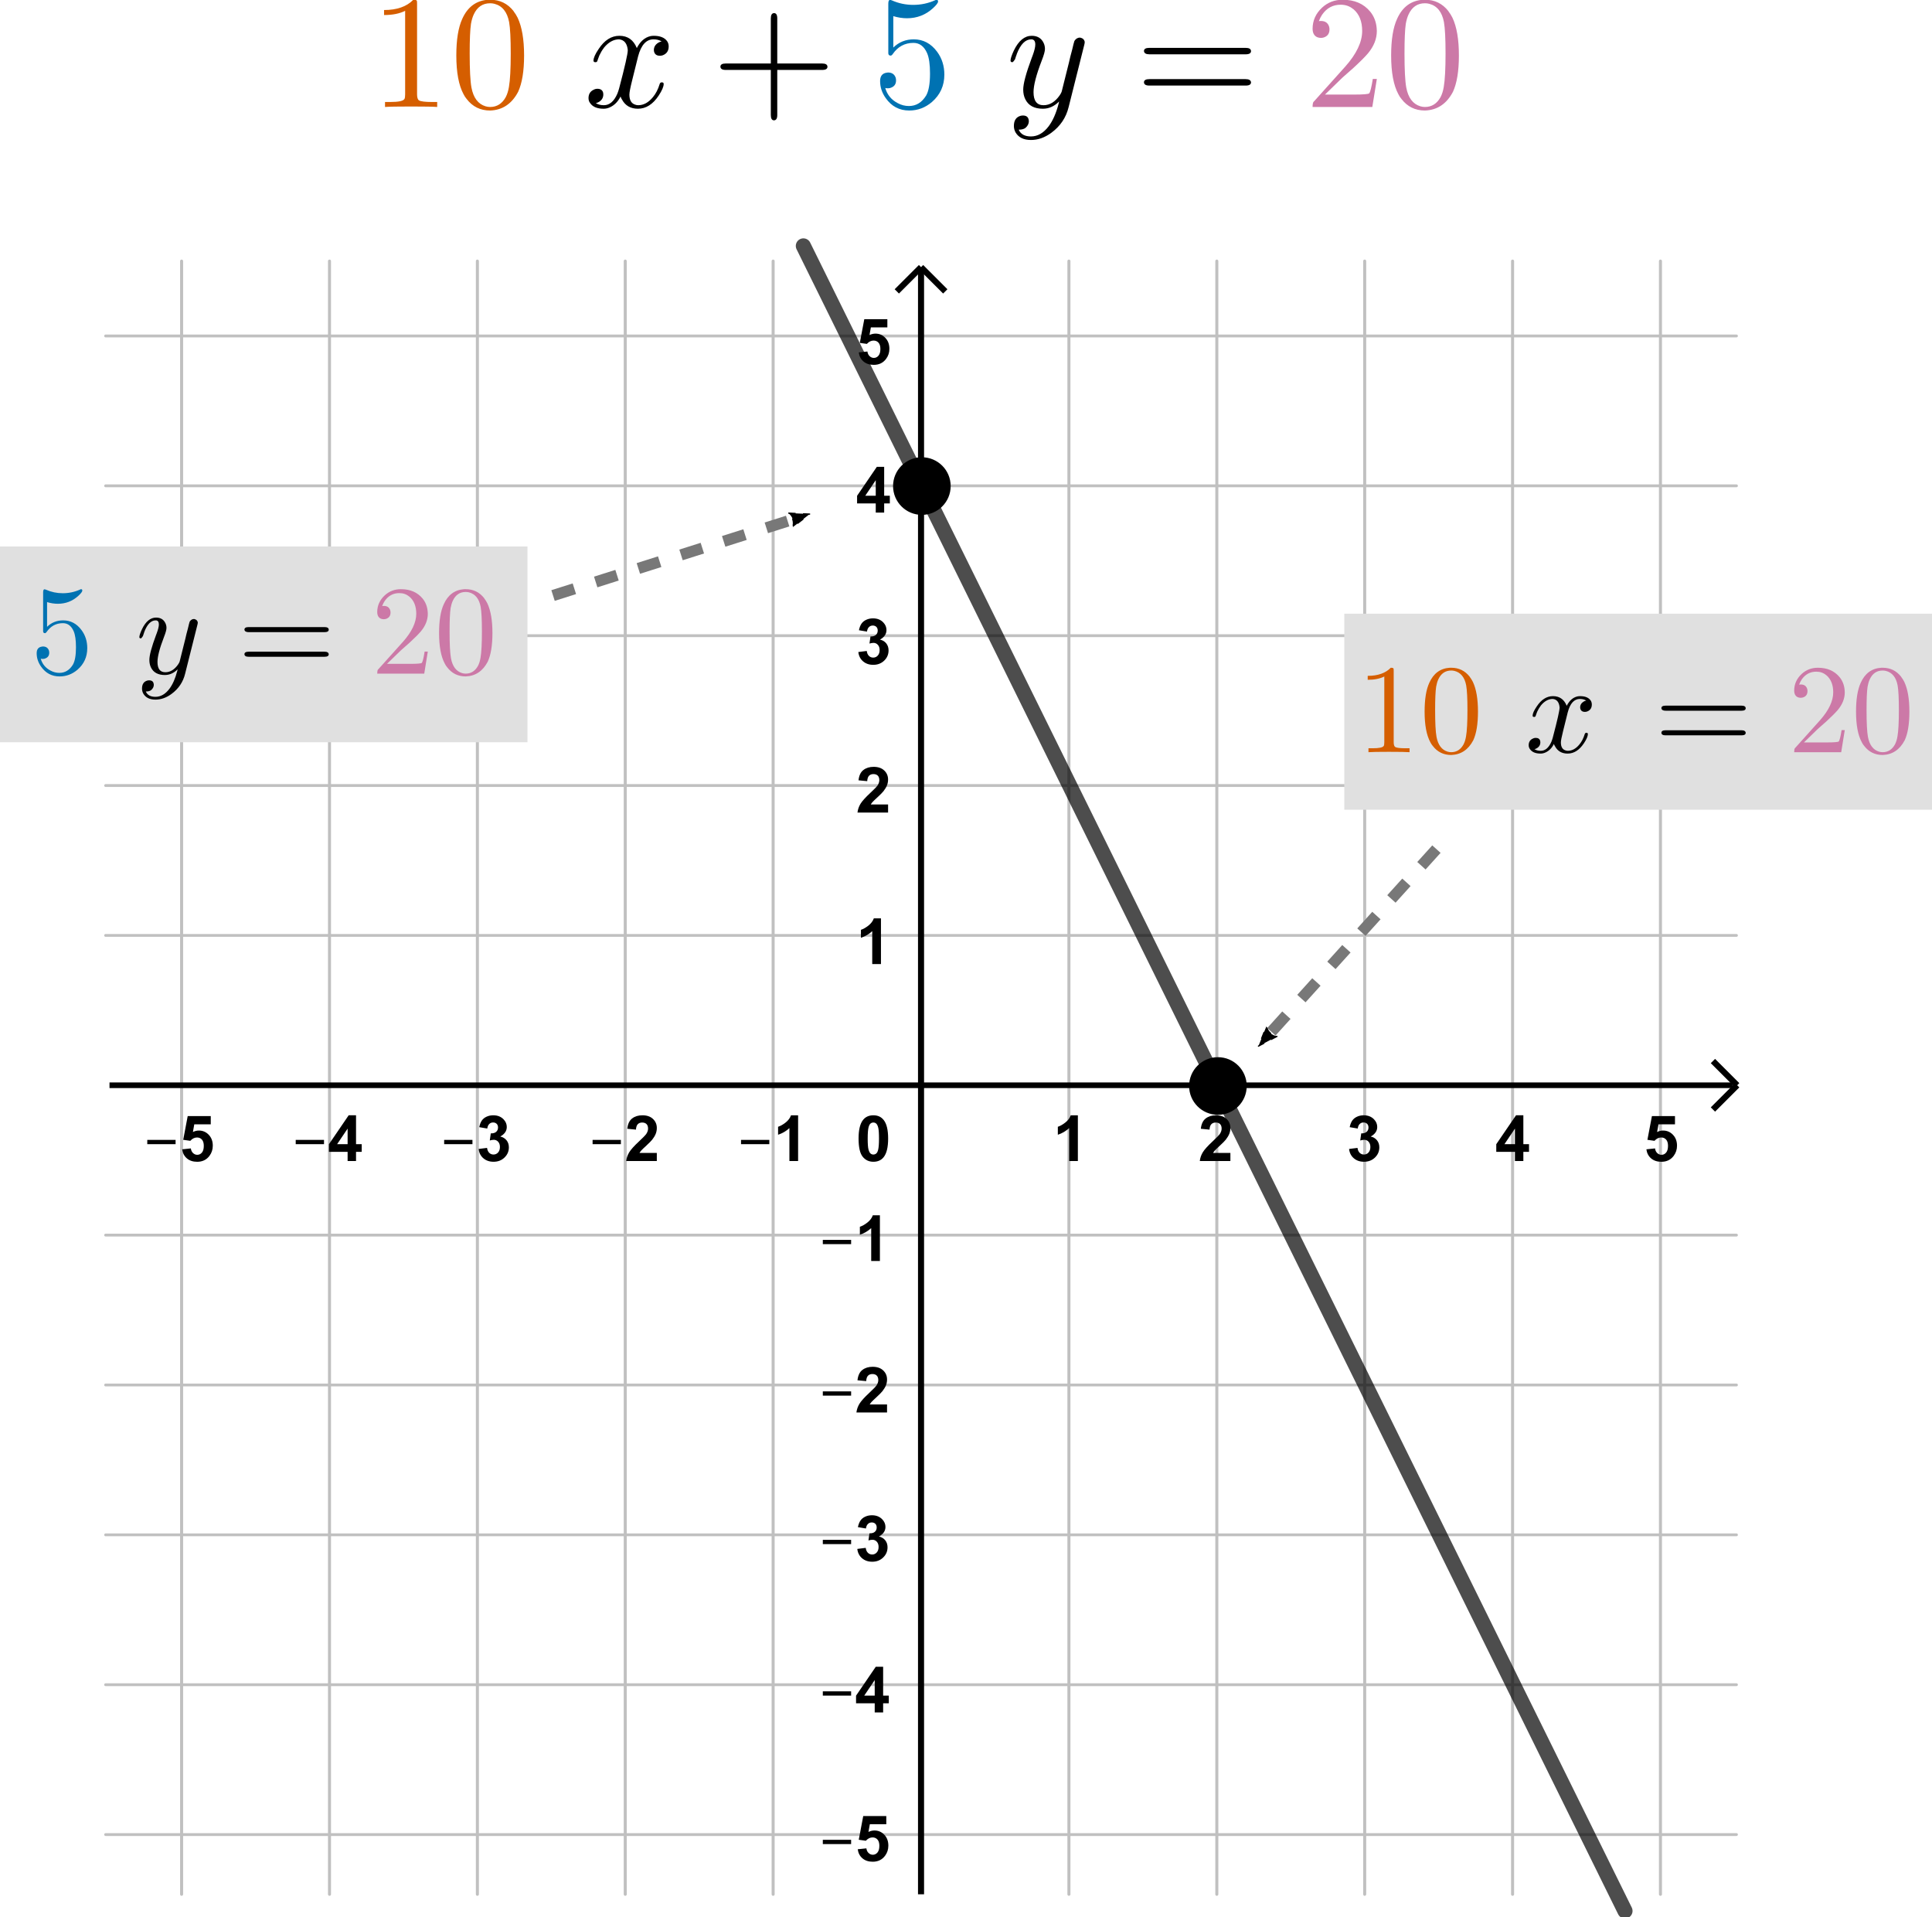 <?xml version="1.0" encoding="UTF-8" standalone="no"?>
<!-- Generated by CodeCogs with dvisvgm 2.13.3 -->

<svg
   version="1.1"
   width="345.36pt"
   height="342.6pt"
   viewBox="-0.239 -0.242 345.36 342.6"
   id="svg32"
   sodipodi:docname="line standard form.svg"
   inkscape:version="1.1.2 (b8e25be833, 2022-02-05)"
   inkscape:export-filename="C:\Users\Nolan Mitchell\Downloads\line standard.png"
   inkscape:export-xdpi="169.83"
   inkscape:export-ydpi="169.83"
   xmlns:inkscape="http://www.inkscape.org/namespaces/inkscape"
   xmlns:sodipodi="http://sodipodi.sourceforge.net/DTD/sodipodi-0.dtd"
   xmlns="http://www.w3.org/2000/svg"
   xmlns:svg="http://www.w3.org/2000/svg">
  <sodipodi:namedview
     id="namedview34"
     pagecolor="#ffffff"
     bordercolor="#666666"
     borderopacity="1.0"
     inkscape:pageshadow="2"
     inkscape:pageopacity="0.0"
     inkscape:pagecheckerboard="0"
     inkscape:document-units="pt"
     showgrid="false"
     inkscape:zoom="0.85942102"
     inkscape:cx="199.55295"
     inkscape:cy="228.06051"
     inkscape:window-width="1920"
     inkscape:window-height="1017"
     inkscape:window-x="-8"
     inkscape:window-y="-8"
     inkscape:window-maximized="1"
     inkscape:current-layer="svg32"
     fit-margin-top="0"
     fit-margin-left="0"
     fit-margin-right="0"
     fit-margin-bottom="0" />
  <defs
     id="defs9">
    <marker
       style="overflow:visible"
       id="Arrow2Mend"
       refX="0"
       refY="0"
       orient="auto"
       inkscape:stockid="Arrow2Mend"
       inkscape:isstock="true">
      <path
         transform="scale(-0.6)"
         d="M 8.719,4.034 -2.207,0.016 8.719,-4.002 c -1.745,2.372 -1.735,5.617 -6e-7,8.035 z"
         style="fill:context-stroke;fill-rule:evenodd;stroke:context-stroke;stroke-width:0.625;stroke-linejoin:round"
         id="path12668" />
    </marker>
    <path
       id="g1-43"
       d="m 4.77,-2.762 h 3.3 c 0.167,0 0.383,0 0.383,-0.215 0,-0.227 -0.203,-0.227 -0.383,-0.227 H 4.77 v -3.3 c 0,-0.167 0,-0.383 -0.215,-0.383 -0.227,0 -0.227,0.203 -0.227,0.383 v 3.3 H 1.028 c -0.167,0 -0.383,0 -0.383,0.215 0,0.227 0.203,0.227 0.383,0.227 h 3.3 v 3.3 c 0,0.167 0,0.383 0.215,0.383 0.227,0 0.227,-0.203 0.227,-0.383 z" />
    <path
       id="g1-61"
       d="m 8.07,-3.873 c 0.167,0 0.383,0 0.383,-0.215 0,-0.227 -0.203,-0.227 -0.383,-0.227 H 1.028 c -0.167,0 -0.383,0 -0.383,0.215 0,0.227 0.203,0.227 0.383,0.227 z m 0,2.224 c 0.167,0 0.383,0 0.383,-0.215 0,-0.227 -0.203,-0.227 -0.383,-0.227 H 1.028 c -0.167,0 -0.383,0 -0.383,0.215 0,0.227 0.203,0.227 0.383,0.227 z" />
    <path
       id="g0-65"
       d="M 2.032,-1.327 C 1.614,-0.622 1.207,-0.383 0.634,-0.347 0.502,-0.335 0.406,-0.335 0.406,-0.12 0.406,-0.048 0.466,0 0.55,0 0.765,0 1.303,-0.024 1.518,-0.024 1.865,-0.024 2.248,0 2.582,0 2.654,0 2.798,0 2.798,-0.227 2.798,-0.335 2.702,-0.347 2.63,-0.347 2.355,-0.371 2.128,-0.466 2.128,-0.753 c 0,-0.167 0.072,-0.299 0.227,-0.562 L 3.264,-2.821 h 3.049 c 0.012,0.108 0.012,0.203 0.024,0.311 0.036,0.311 0.179,1.554 0.179,1.781 0,0.359 -0.61,0.383 -0.801,0.383 -0.132,0 -0.263,0 -0.263,0.215 C 5.452,0 5.559,0 5.631,0 5.834,0 6.073,-0.024 6.276,-0.024 H 6.958 C 7.687,-0.024 8.213,0 8.225,0 8.309,0 8.44,0 8.44,-0.227 8.44,-0.347 8.333,-0.347 8.153,-0.347 7.496,-0.347 7.484,-0.454 7.448,-0.813 L 6.719,-8.273 C 6.695,-8.512 6.647,-8.536 6.516,-8.536 c -0.12,0 -0.191,0.024 -0.299,0.203 z m 1.435,-1.841 2.403,-4.017 0.406,4.017 z" />
    <path
       id="g0-66"
       d="M 4.376,-7.352 C 4.483,-7.795 4.531,-7.819 4.997,-7.819 h 1.554 c 1.351,0 1.351,1.148 1.351,1.255 0,0.968 -0.968,2.2 -2.546,2.2 H 3.634 Z m 2.02,3.084 C 7.699,-4.507 8.883,-5.416 8.883,-6.516 8.883,-7.448 8.058,-8.165 6.707,-8.165 H 2.869 c -0.227,0 -0.335,0 -0.335,0.227 0,0.12 0.108,0.12 0.287,0.12 0.729,0 0.729,0.096 0.729,0.227 0,0.024 0,0.096 -0.048,0.275 L 1.889,-0.885 C 1.781,-0.466 1.757,-0.347 0.921,-0.347 c -0.227,0 -0.347,0 -0.347,0.215 C 0.574,0 0.646,0 0.885,0 h 4.101 c 1.829,0 3.24,-1.387 3.24,-2.594 0,-0.98 -0.861,-1.578 -1.829,-1.674 z M 4.698,-0.347 H 3.084 c -0.167,0 -0.191,0 -0.263,-0.012 -0.132,-0.012 -0.143,-0.036 -0.143,-0.132 0,-0.084 0.024,-0.155 0.048,-0.263 L 3.563,-4.125 h 2.248 c 1.411,0 1.411,1.315 1.411,1.411 0,1.148 -1.04,2.367 -2.523,2.367 z" />
    <path
       id="g0-67"
       d="m 8.931,-8.309 c 0,-0.108 -0.084,-0.108 -0.108,-0.108 -0.024,0 -0.072,0 -0.167,0.12 L 7.831,-7.293 C 7.412,-8.01 6.755,-8.416 5.858,-8.416 c -2.582,0 -5.26,2.618 -5.26,5.428 0,1.997 1.399,3.24 3.144,3.24 0.956,0 1.793,-0.406 2.487,-0.992 1.04,-0.873 1.351,-2.032 1.351,-2.128 0,-0.108 -0.096,-0.108 -0.132,-0.108 -0.108,0 -0.12,0.072 -0.143,0.12 -0.55,1.865 -2.164,2.762 -3.359,2.762 -1.267,0 -2.367,-0.813 -2.367,-2.511 0,-0.383 0.12,-2.463 1.47,-4.029 0.658,-0.765 1.781,-1.435 2.917,-1.435 1.315,0 1.901,1.088 1.901,2.307 0,0.311 -0.036,0.574 -0.036,0.622 0,0.108 0.12,0.108 0.155,0.108 0.132,0 0.143,-0.012 0.191,-0.227 z" />
    <path
       id="g0-120"
       d="m 5.667,-4.878 c -0.383,0.072 -0.526,0.359 -0.526,0.586 0,0.287 0.227,0.383 0.395,0.383 0.359,0 0.61,-0.311 0.61,-0.634 0,-0.502 -0.574,-0.729 -1.076,-0.729 -0.729,0 -1.136,0.717 -1.243,0.944 -0.275,-0.897 -1.016,-0.944 -1.231,-0.944 -1.219,0 -1.865,1.566 -1.865,1.829 0,0.048 0.048,0.108 0.132,0.108 0.096,0 0.12,-0.072 0.143,-0.12 0.406,-1.327 1.207,-1.578 1.554,-1.578 0.538,0 0.646,0.502 0.646,0.789 0,0.263 -0.072,0.538 -0.215,1.112 l -0.406,1.638 c -0.179,0.717 -0.526,1.375 -1.16,1.375 -0.06,0 -0.359,0 -0.61,-0.155 0.43,-0.084 0.526,-0.442 0.526,-0.586 0,-0.239 -0.179,-0.383 -0.406,-0.383 -0.287,0 -0.598,0.251 -0.598,0.634 0,0.502 0.562,0.729 1.076,0.729 0.574,0 0.98,-0.454 1.231,-0.944 0.191,0.705 0.789,0.944 1.231,0.944 1.219,0 1.865,-1.566 1.865,-1.829 0,-0.06 -0.048,-0.108 -0.12,-0.108 -0.108,0 -0.12,0.06 -0.155,0.155 -0.323,1.052 -1.016,1.542 -1.554,1.542 -0.418,0 -0.646,-0.311 -0.646,-0.801 0,-0.263 0.048,-0.454 0.239,-1.243 l 0.418,-1.626 c 0.179,-0.717 0.586,-1.243 1.136,-1.243 0.024,0 0.359,0 0.61,0.155 z" />
    <path
       id="g0-121"
       d="M 3.144,1.339 C 2.821,1.793 2.355,2.2 1.769,2.2 c -0.143,0 -0.717,-0.024 -0.897,-0.574 0.036,0.012 0.096,0.012 0.12,0.012 0.359,0 0.598,-0.311 0.598,-0.586 0,-0.275 -0.227,-0.371 -0.406,-0.371 -0.191,0 -0.61,0.143 -0.61,0.729 0,0.61 0.514,1.028 1.196,1.028 1.196,0 2.403,-1.1 2.738,-2.427 L 5.679,-4.651 C 5.691,-4.71 5.715,-4.782 5.715,-4.854 c 0,-0.179 -0.143,-0.299 -0.323,-0.299 -0.108,0 -0.359,0.048 -0.454,0.406 l -0.885,3.515 c -0.06,0.215 -0.06,0.239 -0.155,0.371 -0.239,0.335 -0.634,0.741 -1.207,0.741 -0.669,0 -0.729,-0.658 -0.729,-0.98 0,-0.681 0.323,-1.602 0.646,-2.463 0.132,-0.347 0.203,-0.514 0.203,-0.753 0,-0.502 -0.359,-0.956 -0.944,-0.956 -1.1,0 -1.542,1.733 -1.542,1.829 0,0.048 0.048,0.108 0.132,0.108 0.108,0 0.12,-0.048 0.167,-0.215 0.287,-1.004 0.741,-1.482 1.207,-1.482 0.108,0 0.311,0 0.311,0.395 0,0.311 -0.132,0.658 -0.311,1.112 -0.586,1.566 -0.586,1.961 -0.586,2.248 0,1.136 0.813,1.399 1.411,1.399 0.347,0 0.777,-0.108 1.196,-0.55 l 0.012,0.012 C 3.682,0.287 3.563,0.753 3.144,1.339 Z" />
    <pattern
       id="EMFhbasepattern"
       patternUnits="userSpaceOnUse"
       width="6"
       height="6"
       x="0"
       y="0" />
    <clipPath
       id="clip9a717775-bcf6-4bc2-80df-2026cf2eb99b">
      <path
         d="M 0,0 V 539 H 625 V 0 Z"
         id="path9440" />
    </clipPath>
    <clipPath
       id="clipad17a97d-77fb-42b4-8522-84c75d1f21cd">
      <path
         d="M 0,0 V 539 H 625 V 0 Z"
         id="path9449" />
    </clipPath>
    <clipPath
       id="clip2d34bef9-91fb-4d6b-bb12-5d36d5ebe9c9">
      <path
         d="M 0,0 V 539 H 625 V 0 Z"
         id="path9458" />
    </clipPath>
    <clipPath
       id="clip06ef908b-26eb-4a95-b610-f5f6be7e39c8">
      <path
         d="M 0,0 V 539 H 625 V 0 Z"
         id="path9467" />
    </clipPath>
    <clipPath
       id="clipbfde6719-2602-4c2f-b1d4-35d94c717755">
      <path
         d="M 0,0 V 539 H 625 V 0 Z"
         id="path9476" />
    </clipPath>
    <clipPath
       id="clipec76c54e-f193-4751-a678-ee66c2aaf256">
      <path
         d="M 0,0 V 539 H 625 V 0 Z"
         id="path9485" />
    </clipPath>
    <clipPath
       id="clipf6852668-ab91-4f28-9380-8ede043fa2c2">
      <path
         d="M 0,0 V 539 H 625 V 0 Z"
         id="path9494" />
    </clipPath>
    <clipPath
       id="clipa201a017-58bf-4eac-b300-04ed09700b87">
      <path
         d="M 0,0 V 539 H 625 V 0 Z"
         id="path9503" />
    </clipPath>
    <clipPath
       id="clip63f294c3-3d62-48d1-a8fa-6b925a97d665">
      <path
         d="M 0,0 V 539 H 625 V 0 Z"
         id="path9512" />
    </clipPath>
    <clipPath
       id="clip8097e062-a5da-4e00-9167-ed062d90dc17">
      <path
         d="M 0,0 V 539 H 625 V 0 Z"
         id="path9521" />
    </clipPath>
    <clipPath
       id="clip22c77dd7-9f38-4e0d-b412-db0149d02c8c">
      <path
         d="M 0,0 V 539 H 625 V 0 Z"
         id="path9530" />
    </clipPath>
    <clipPath
       id="clipeb50bdcf-80c5-4379-aeba-b52cda288320">
      <path
         d="M 0,0 V 539 H 625 V 0 Z"
         id="path9539" />
    </clipPath>
    <clipPath
       id="clipbace908f-5283-4a43-bdaa-7ad1ca37da5a">
      <path
         d="M 0,0 V 539 H 625 V 0 Z"
         id="path9548" />
    </clipPath>
    <clipPath
       id="clip539aebd6-ea85-4f43-bc70-78b11c430a30">
      <path
         d="M 0,0 V 539 H 625 V 0 Z"
         id="path9557" />
    </clipPath>
    <clipPath
       id="clipcf8524e2-f37c-47bc-8dcc-b5ef036c3350">
      <path
         d="M 0,0 V 539 H 625 V 0 Z"
         id="path9566" />
    </clipPath>
    <clipPath
       id="clip18b4f64a-81e0-429b-adee-e05c5eb437fb">
      <path
         d="M 0,0 V 539 H 625 V 0 Z"
         id="path9575" />
    </clipPath>
    <clipPath
       id="clipe3a10e90-93e9-4dbf-84d8-8070270237c4">
      <path
         d="M 0,0 V 539 H 625 V 0 Z"
         id="path9584" />
    </clipPath>
    <clipPath
       id="clipda41799c-022b-4306-bf07-beb3ce9dcb31">
      <path
         d="M 0,0 V 539 H 625 V 0 Z"
         id="path9593" />
    </clipPath>
    <clipPath
       id="clipfee34943-6a24-4b20-ab45-6099bd509d38">
      <path
         d="M 0,0 V 539 H 625 V 0 Z"
         id="path9602" />
    </clipPath>
    <clipPath
       id="clip3cfb34ba-762d-4711-86c7-6f6dddb41e28">
      <path
         d="M 0,0 V 539 H 625 V 0 Z"
         id="path9611" />
    </clipPath>
    <clipPath
       id="clip725583d3-e14c-4612-a54f-93b1b3edaa27">
      <path
         d="M 0,0 V 539 H 625 V 0 Z"
         id="path9620" />
    </clipPath>
    <clipPath
       id="clip4aebebd9-0ea1-472e-97ce-55438b653f57">
      <path
         d="M 0,0 V 539 H 625 V 0 Z"
         id="path9629" />
    </clipPath>
    <clipPath
       id="clipcf6e290e-d091-4ddb-a6b7-5af51c7376af">
      <path
         d="M 0,0 V 539 H 625 V 0 Z"
         id="path9638" />
    </clipPath>
    <clipPath
       id="clip14b1ce4f-b68a-4196-9aa6-1b3588ea88de">
      <path
         d="M 0,0 V 539 H 625 V 0 Z"
         id="path9647" />
    </clipPath>
    <clipPath
       id="clip4103bb1b-0a3c-4303-92fc-805d4a223f57">
      <path
         d="M 0,0 V 539 H 625 V 0 Z"
         id="path9656" />
    </clipPath>
    <clipPath
       id="clipb63109c0-4a8b-47c3-96b9-caac74c1cbb2">
      <path
         d="M 0,0 V 539 H 625 V 0 Z"
         id="path9665" />
    </clipPath>
    <clipPath
       id="clip7890ea6d-9961-4175-a55e-2c3c6428fdd3">
      <path
         d="M 0,0 V 539 H 625 V 0 Z"
         id="path9674" />
    </clipPath>
    <clipPath
       id="clip9a574d18-9ff5-4e41-b741-5b4b9d0c4477">
      <path
         d="M 0,0 V 539 H 625 V 0 Z"
         id="path9683" />
    </clipPath>
    <clipPath
       id="clip6268baf5-ef31-462d-9bc5-65724cb1cd48">
      <path
         d="M 0,0 V 539 H 625 V 0 Z"
         id="path9692" />
    </clipPath>
    <clipPath
       id="clip7b08e60e-53a2-41b0-947f-2f0f2a92a5b8">
      <path
         d="M 0,0 V 539 H 625 V 0 Z"
         id="path9701" />
    </clipPath>
    <clipPath
       id="clipef717fcb-135e-4be8-b153-ea7ef4d271a4">
      <path
         d="M 0,0 V 539 H 625 V 0 Z"
         id="path9710" />
    </clipPath>
    <clipPath
       id="clipe117de0b-5dfa-4b6e-9f0b-210dd1591fde">
      <path
         d="M 0,0 V 539 H 625 V 0 Z"
         id="path9719" />
    </clipPath>
    <clipPath
       id="clipf4e98da8-ae0f-4acf-b2c7-9aad2c935737">
      <path
         d="M 0,0 V 539 H 625 V 0 Z"
         id="path9728" />
    </clipPath>
    <clipPath
       id="clip8fb5998c-b4c1-4da6-9fbd-0909222e29f9">
      <path
         d="M 0,0 V 539 H 625 V 0 Z"
         id="path9737" />
    </clipPath>
    <clipPath
       id="clip92e4a7cd-2695-4757-af06-5d3fb0cb998e">
      <path
         d="M 0,0 V 539 H 625 V 0 Z"
         id="path9746" />
    </clipPath>
    <clipPath
       id="clipc8c3451b-04e3-4bbe-82d9-1beb204dccc8">
      <path
         d="M 0,0 V 539 H 625 V 0 Z"
         id="path9755" />
    </clipPath>
    <clipPath
       id="clipc8cf3ecf-443f-43a2-a5b0-b51b1340718a">
      <path
         d="M 0,0 V 539 H 625 V 0 Z"
         id="path9764" />
    </clipPath>
    <clipPath
       id="clipc3a34a08-7642-4fc0-806e-5605625a7a59">
      <path
         d="M 0,0 V 539 H 625 V 0 Z"
         id="path9773" />
    </clipPath>
    <clipPath
       id="clipbb3694f7-2ad3-49c3-b10b-0187f7f3ab9a">
      <path
         d="M 0,0 V 539 H 625 V 0 Z"
         id="path9782" />
    </clipPath>
    <clipPath
       id="clipc7aa24c5-98d8-46ad-8de4-a809475da1ef">
      <path
         d="M 0,0 V 539 H 625 V 0 Z"
         id="path9791" />
    </clipPath>
    <clipPath
       id="clip087c4793-3a6f-403c-adaa-99d2d9bcc2ee">
      <path
         d="M 0,0 V 539 H 625 V 0 Z"
         id="path9800" />
    </clipPath>
    <clipPath
       id="clip6a691866-308a-42d9-bbb9-18ee9d509cb6">
      <path
         d="M 0,0 V 539 H 625 V 0 Z"
         id="path9809" />
    </clipPath>
    <clipPath
       id="clipfa72af89-505f-455f-a2ad-a9d113221435">
      <path
         d="M 0,0 V 539 H 625 V 0 Z"
         id="path9818" />
    </clipPath>
    <clipPath
       id="clipfff610d8-d50b-496d-83e5-928abfe2a47c">
      <path
         d="M 0,0 V 539 H 625 V 0 Z"
         id="path9827" />
    </clipPath>
    <clipPath
       id="clip32c7b08b-4533-4e9b-816b-bf877d74c10e">
      <path
         d="M 0,0 V 539 H 625 V 0 Z"
         id="path9836" />
    </clipPath>
    <clipPath
       id="clipaf0d9589-65dc-4032-a73e-81784ff154a2">
      <path
         d="M 0,0 V 539 H 625 V 0 Z"
         id="path9845" />
    </clipPath>
    <clipPath
       id="clip375bbea6-9325-4722-9692-00e06e1b4ab2">
      <path
         d="M 0,0 V 539 H 625 V 0 Z"
         id="path9854" />
    </clipPath>
    <clipPath
       id="clip068bf8a8-2a9b-48e0-8cab-86d78421b886">
      <path
         d="M 0,0 V 539 H 625 V 0 Z"
         id="path9863" />
    </clipPath>
    <clipPath
       id="clip99f4e6de-8f78-4d1a-b5aa-b88f57503ebe">
      <path
         d="M 0,0 V 539 H 625 V 0 Z"
         id="path9872" />
    </clipPath>
    <clipPath
       id="clip591d4765-8063-46a4-887b-529094576d61">
      <path
         d="M 0,0 V 539 H 625 V 0 Z"
         id="path9881" />
    </clipPath>
    <clipPath
       id="clip02d624eb-85e1-4226-9ddd-35e012ca57bf">
      <path
         d="M 0,0 V 539 H 625 V 0 Z"
         id="path9890" />
    </clipPath>
    <clipPath
       id="clip42402741-e12f-4a50-baa9-94d63f8fd30b">
      <path
         d="M 0,0 V 539 H 625 V 0 Z"
         id="path9899" />
    </clipPath>
    <clipPath
       id="clip06f70c7e-6659-41e9-a0e7-c267ee9f71c7">
      <path
         d="M 0,0 V 539 H 625 V 0 Z"
         id="path9908" />
    </clipPath>
    <clipPath
       id="clipb4f860c1-e37c-4dec-a4b4-7205bb92e33e">
      <path
         d="M 0,0 V 539 H 625 V 0 Z"
         id="path9918" />
    </clipPath>
    <clipPath
       id="clipb31ac432-0147-4f47-a6d8-d30543d6c8d4">
      <path
         d="M 0,0 V 539 H 625 V 0 Z"
         id="path9931" />
    </clipPath>
    <clipPath
       id="clip1e903325-2d55-4d5e-995f-87e9692d4a10">
      <path
         d="M 0,0 V 539 H 625 V 0 Z"
         id="path9944" />
    </clipPath>
    <clipPath
       id="clipbb803acf-85e0-43d1-8cc8-0df2d2970217">
      <path
         d="M 0,0 V 539 H 625 V 0 Z"
         id="path9957" />
    </clipPath>
    <clipPath
       id="clip1fe8cba0-c353-45a2-8b14-79714ba3f128">
      <path
         d="M 0,0 V 539 H 625 V 0 Z"
         id="path9970" />
    </clipPath>
    <clipPath
       id="clip57a1034a-1ebd-494c-a0e6-af669c51fbca">
      <path
         d="M 0,0 V 539 H 625 V 0 Z"
         id="path9983" />
    </clipPath>
    <clipPath
       id="clip3b54d5f0-672e-420a-a526-c9c9f87b3f03">
      <path
         d="M 0,0 V 539 H 625 V 0 Z"
         id="path9996" />
    </clipPath>
    <clipPath
       id="clip7416a75d-9394-4136-a267-3c58bf2e2547">
      <path
         d="M 0,0 V 539 H 625 V 0 Z"
         id="path10009" />
    </clipPath>
    <clipPath
       id="clip8ab28909-e1b7-46f7-86c5-ba5c02e26248">
      <path
         d="M -312.72,-264.4 V 1474.3 H 1703.4 V -264.4 Z"
         id="path10067" />
    </clipPath>
    <clipPath
       id="clip062fa36d-ddf2-4620-a8c3-22fd041349af">
      <path
         d="M -412.74,-264.4 V 1474.3 H 1603.4 V -264.4 Z"
         id="path10082" />
    </clipPath>
    <clipPath
       id="clip4ee781a5-aae1-4222-b45a-05fecec0db20">
      <path
         d="M -496.04,-264.4 V 1474.3 H 1520.1 V -264.4 Z"
         id="path10097" />
    </clipPath>
    <clipPath
       id="clipb49e8fe4-eccc-4403-80c9-ca3ebc9a82c8">
      <path
         d="M -576.42,-264.4 V 1474.3 H 1439.7 V -264.4 Z"
         id="path10112" />
    </clipPath>
    <clipPath
       id="clip09f9dd9a-5620-4359-9d28-49c622c9d135">
      <path
         d="M -150,-264.4 V 1474.3 H 1866.1 V -264.4 Z"
         id="path10037" />
    </clipPath>
    <clipPath
       id="clipc6b669f8-a482-41c5-ab6f-07d6ebc28481">
      <path
         d="M -233.3,-264.4 V 1474.3 H 1782.8 V -264.4 Z"
         id="path10052" />
    </clipPath>
    <clipPath
       id="clip4f68c67d-6a88-4040-a677-452d8b7c65c0">
      <path
         d="M -100,-264.4 V 1474.3 H 1916.1 V -264.4 Z"
         id="path10022" />
    </clipPath>
    <clipPath
       id="clip8e0ce7d2-cd3f-4c7c-95e0-a113e1ba4998">
      <path
         d="M -682,-264.4 V 1474.3 H 1334.1 V -264.4 Z"
         id="path10127" />
    </clipPath>
    <clipPath
       id="clip25150f70-b1bf-4488-9ba5-8258b3617b59">
      <path
         d="M -732,-264.4 V 1474.3 H 1284.1 V -264.4 Z"
         id="path10142" />
    </clipPath>
  </defs>
  <rect
     style="opacity:1;fill:#ffffff;fill-opacity:1;stroke:#787878;stroke-width:2;stroke-linejoin:round;stroke-miterlimit:4;stroke-dasharray:none;stroke-dashoffset:0;stroke-opacity:1"
     id="rect16784"
     width="451.176"
     height="409.287"
     x="-40.382"
     y="-32.532" />
  <path
     d="M 32.224,46.419 V 338.296"
     id="path9461"
     style="fill:none;stroke:#c0c0c0;stroke-width:0.542;stroke-linecap:round;stroke-linejoin:round;stroke-miterlimit:10;stroke-dasharray:none;stroke-dashoffset:0;stroke-opacity:1" />
  <path
     d="M 58.661,46.419 V 338.296"
     id="path9470"
     style="fill:none;stroke:#c0c0c0;stroke-width:0.542;stroke-linecap:round;stroke-linejoin:round;stroke-miterlimit:10;stroke-dasharray:none;stroke-dashoffset:0;stroke-opacity:1" />
  <path
     d="M 85.098,46.419 V 338.296"
     id="path9479"
     style="fill:none;stroke:#c0c0c0;stroke-width:0.542;stroke-linecap:round;stroke-linejoin:round;stroke-miterlimit:10;stroke-dasharray:none;stroke-dashoffset:0;stroke-opacity:1" />
  <path
     d="M 111.53,46.419 V 338.296"
     id="path9488"
     style="fill:none;stroke:#c0c0c0;stroke-width:0.542;stroke-linecap:round;stroke-linejoin:round;stroke-miterlimit:10;stroke-dasharray:none;stroke-dashoffset:0;stroke-opacity:1" />
  <path
     d="M 137.966,46.419 V 338.296"
     id="path9497"
     style="fill:none;stroke:#c0c0c0;stroke-width:0.542;stroke-linecap:round;stroke-linejoin:round;stroke-miterlimit:10;stroke-dasharray:none;stroke-dashoffset:0;stroke-opacity:1" />
  <path
     d="M 190.84,46.419 V 338.296"
     id="path9506"
     style="fill:none;stroke:#c0c0c0;stroke-width:0.542;stroke-linecap:round;stroke-linejoin:round;stroke-miterlimit:10;stroke-dasharray:none;stroke-dashoffset:0;stroke-opacity:1" />
  <path
     d="M 217.277,46.419 V 338.296"
     id="path9515"
     style="fill:none;stroke:#c0c0c0;stroke-width:0.542;stroke-linecap:round;stroke-linejoin:round;stroke-miterlimit:10;stroke-dasharray:none;stroke-dashoffset:0;stroke-opacity:1" />
  <path
     d="M 243.708,46.419 V 338.296"
     id="path9524"
     style="fill:none;stroke:#c0c0c0;stroke-width:0.542;stroke-linecap:round;stroke-linejoin:round;stroke-miterlimit:10;stroke-dasharray:none;stroke-dashoffset:0;stroke-opacity:1" />
  <path
     d="M 270.145,46.419 V 338.296"
     id="path9533"
     style="fill:none;stroke:#c0c0c0;stroke-width:0.542;stroke-linecap:round;stroke-linejoin:round;stroke-miterlimit:10;stroke-dasharray:none;stroke-dashoffset:0;stroke-opacity:1" />
  <path
     d="M 296.582,46.419 V 338.296"
     id="path9542"
     style="fill:none;stroke:#c0c0c0;stroke-width:0.542;stroke-linecap:round;stroke-linejoin:round;stroke-miterlimit:10;stroke-dasharray:none;stroke-dashoffset:0;stroke-opacity:1" />
  <path
     d="M 18.637,59.798 H 310.17"
     id="path9569"
     style="fill:none;stroke:#c0c0c0;stroke-width:0.503;stroke-linecap:round;stroke-linejoin:round;stroke-miterlimit:10;stroke-dasharray:none;stroke-dashoffset:0;stroke-opacity:1" />
  <path
     d="M 18.637,86.581 H 310.17"
     id="path9578"
     style="fill:none;stroke:#c0c0c0;stroke-width:0.503;stroke-linecap:round;stroke-linejoin:round;stroke-miterlimit:10;stroke-dasharray:none;stroke-dashoffset:0;stroke-opacity:1" />
  <path
     d="M 18.637,113.365 H 310.17"
     id="path9587"
     style="fill:none;stroke:#c0c0c0;stroke-width:0.503;stroke-linecap:round;stroke-linejoin:round;stroke-miterlimit:10;stroke-dasharray:none;stroke-dashoffset:0;stroke-opacity:1" />
  <path
     d="M 18.637,140.145 H 310.17"
     id="path9596"
     style="fill:none;stroke:#c0c0c0;stroke-width:0.503;stroke-linecap:round;stroke-linejoin:round;stroke-miterlimit:10;stroke-dasharray:none;stroke-dashoffset:0;stroke-opacity:1" />
  <path
     d="M 18.637,166.931 H 310.17"
     id="path9605"
     style="fill:none;stroke:#c0c0c0;stroke-width:0.503;stroke-linecap:round;stroke-linejoin:round;stroke-miterlimit:10;stroke-dasharray:none;stroke-dashoffset:0;stroke-opacity:1" />
  <path
     d="M 18.637,220.491 H 310.17"
     id="path9614"
     style="fill:none;stroke:#c0c0c0;stroke-width:0.503;stroke-linecap:round;stroke-linejoin:round;stroke-miterlimit:10;stroke-dasharray:none;stroke-dashoffset:0;stroke-opacity:1" />
  <path
     d="M 18.637,247.277 H 310.17"
     id="path9623"
     style="fill:none;stroke:#c0c0c0;stroke-width:0.503;stroke-linecap:round;stroke-linejoin:round;stroke-miterlimit:10;stroke-dasharray:none;stroke-dashoffset:0;stroke-opacity:1" />
  <path
     d="M 18.637,274.057 H 310.17"
     id="path9632"
     style="fill:none;stroke:#c0c0c0;stroke-width:0.503;stroke-linecap:round;stroke-linejoin:round;stroke-miterlimit:10;stroke-dasharray:none;stroke-dashoffset:0;stroke-opacity:1" />
  <path
     d="M 18.637,300.842 H 310.17"
     id="path9641"
     style="fill:none;stroke:#c0c0c0;stroke-width:0.503;stroke-linecap:round;stroke-linejoin:round;stroke-miterlimit:10;stroke-dasharray:none;stroke-dashoffset:0;stroke-opacity:1" />
  <path
     d="M 18.637,327.622 H 310.17"
     id="path9650"
     style="fill:none;stroke:#c0c0c0;stroke-width:0.503;stroke-linecap:round;stroke-linejoin:round;stroke-miterlimit:10;stroke-dasharray:none;stroke-dashoffset:0;stroke-opacity:1" />
  <path
     d="M 164.403,48.043 V 338.296"
     id="path9659"
     style="fill:none;stroke:#000000;stroke-width:1.083;stroke-linecap:butt;stroke-linejoin:miter;stroke-miterlimit:10;stroke-dasharray:none;stroke-dashoffset:0;stroke-opacity:1" />
  <path
     d="m 164.403,47.502 -4.332,4.332"
     id="path9668"
     style="fill:none;stroke:#000000;stroke-width:1.083;stroke-linecap:butt;stroke-linejoin:miter;stroke-miterlimit:10;stroke-dasharray:none;stroke-dashoffset:0;stroke-opacity:1" />
  <path
     d="m 164.403,47.502 4.332,4.332"
     id="path9677"
     style="fill:none;stroke:#000000;stroke-width:1.083;stroke-linecap:butt;stroke-linejoin:miter;stroke-miterlimit:10;stroke-dasharray:none;stroke-dashoffset:0;stroke-opacity:1" />
  <path
     d="M 19.337,193.711 H 309.47"
     id="path9686"
     style="fill:none;stroke:#000000;stroke-width:1.005;stroke-linecap:butt;stroke-linejoin:miter;stroke-miterlimit:10;stroke-dasharray:none;stroke-dashoffset:0;stroke-opacity:1" />
  <path
     d="M 310.293,193.711 305.961,189.379"
     id="path9695"
     style="fill:none;stroke:#000000;stroke-width:1.083;stroke-linecap:butt;stroke-linejoin:miter;stroke-miterlimit:10;stroke-dasharray:none;stroke-dashoffset:0;stroke-opacity:1" />
  <path
     d="m 310.293,193.711 -4.332,4.332"
     id="path9704"
     style="fill:none;stroke:#000000;stroke-width:1.083;stroke-linecap:butt;stroke-linejoin:miter;stroke-miterlimit:10;stroke-dasharray:none;stroke-dashoffset:0;stroke-opacity:1" />
  <path
     d="m 26.088,204.238 v -0.764 h 5.06 v 0.764 z m 6.237,0.921 1.549,-0.162 q 0.068,0.525 0.397,0.834 0.33,0.309 0.753,0.309 0.491,0 0.829,-0.395 0.338,-0.401 0.338,-1.202 0,-0.747 -0.334,-1.121 -0.335,-0.379 -0.876,-0.379 -0.668,0 -1.201,0.596 l -1.269,-0.179 0.804,-4.24 h 4.121 v 1.468 h -2.945 l -0.245,1.375 q 0.525,-0.26 1.066,-0.26 1.041,0 1.764,0.758 0.723,0.753 0.723,1.955 0,1.007 -0.584,1.798 -0.795,1.072 -2.208,1.072 -1.125,0 -1.836,-0.607 -0.711,-0.601 -0.846,-1.619 z"
     id="path9722"
     style="fill:#000000;fill-opacity:1;fill-rule:nonzero;stroke:none;stroke-width:0.542;stroke-linecap:square;stroke-linejoin:miter;stroke-miterlimit:10;stroke-dasharray:none;stroke-dashoffset:0" />
  <path
     d="m 52.623,204.238 v -0.764 h 5.058 v 0.764 z m 9.276,3.011 v -1.641 H 58.564 v -1.365 l 3.525,-5.166 h 1.316 v 5.161 h 1.013 v 1.37 h -1.013 v 1.641 z m 0,-3.011 v -2.778 l -1.874,2.778 z"
     id="path9731"
     style="fill:#000000;fill-opacity:1;fill-rule:nonzero;stroke:none;stroke-width:0.542;stroke-linecap:square;stroke-linejoin:miter;stroke-miterlimit:10;stroke-dasharray:none;stroke-dashoffset:0" />
  <path
     d="m 79.158,204.238 v -0.764 h 5.058 v 0.764 z m 6.162,0.856 1.505,-0.19 q 0.076,0.574 0.39,0.883 0.309,0.303 0.769,0.303 0.482,0 0.812,-0.363 0.33,-0.363 0.33,-0.991 0,-0.585 -0.32,-0.931 -0.319,-0.347 -0.774,-0.347 -0.298,0 -0.72,0.119 l 0.179,-1.267 q 0.634,0.016 0.964,-0.276 0.33,-0.292 0.33,-0.774 0,-0.417 -0.238,-0.655 -0.244,-0.244 -0.65,-0.244 -0.406,0 -0.682,0.276 -0.282,0.276 -0.352,0.807 l -1.435,-0.244 q 0.152,-0.736 0.455,-1.175 0.303,-0.444 0.845,-0.693 0.542,-0.255 1.213,-0.255 1.148,0 1.847,0.736 0.563,0.59 0.563,1.354 0,1.061 -1.164,1.706 0.699,0.152 1.121,0.671 0.417,0.52 0.417,1.256 0,1.078 -0.785,1.83 -0.78,0.753 -1.949,0.753 -1.105,0 -1.836,-0.634 -0.726,-0.634 -0.834,-1.657 z"
     id="path9740"
     style="fill:#000000;fill-opacity:1;fill-rule:nonzero;stroke:none;stroke-width:0.542;stroke-linecap:square;stroke-linejoin:miter;stroke-miterlimit:10;stroke-dasharray:none;stroke-dashoffset:0" />
  <path
     d="m 105.692,204.238 v -0.764 h 5.058 v 0.764 z m 11.48,1.565 v 1.446 h -5.475 q 0.098,-0.823 0.542,-1.56 0.444,-0.731 1.755,-1.949 1.056,-0.986 1.294,-1.332 0.32,-0.482 0.32,-0.953 0,-0.525 -0.276,-0.807 -0.282,-0.276 -0.78,-0.276 -0.493,0 -0.78,0.292 -0.287,0.292 -0.33,0.975 l -1.554,-0.152 q 0.141,-1.289 0.877,-1.847 0.731,-0.563 1.83,-0.563 1.202,0 1.89,0.65 0.688,0.65 0.688,1.614 0,0.552 -0.195,1.045 -0.2,0.498 -0.623,1.04 -0.287,0.363 -1.023,1.04 -0.736,0.677 -0.937,0.899 -0.2,0.227 -0.319,0.439 z"
     id="path9749"
     style="fill:#000000;fill-opacity:1;fill-rule:nonzero;stroke:none;stroke-width:0.542;stroke-linecap:square;stroke-linejoin:miter;stroke-miterlimit:10;stroke-dasharray:none;stroke-dashoffset:0" />
  <path
     d="m 132.226,204.238 v -0.764 h 5.058 v 0.764 z m 10.202,3.011 h -1.554 v -5.881 q -0.861,0.801 -2.025,1.186 v -1.424 q 0.623,-0.195 1.338,-0.753 0.715,-0.558 0.975,-1.3 h 1.267 z"
     id="path9758"
     style="fill:#000000;fill-opacity:1;fill-rule:nonzero;stroke:none;stroke-width:0.542;stroke-linecap:square;stroke-linejoin:miter;stroke-miterlimit:10;stroke-dasharray:none;stroke-dashoffset:0" />
  <path
     d="m 192.438,207.249 h -1.56 v -5.881 q -0.861,0.801 -2.02,1.186 v -1.424 q 0.617,-0.195 1.332,-0.753 0.715,-0.558 0.975,-1.3 h 1.273 z"
     id="path9767"
     style="fill:#000000;fill-opacity:1;fill-rule:nonzero;stroke:none;stroke-width:0.542;stroke-linecap:square;stroke-linejoin:miter;stroke-miterlimit:10;stroke-dasharray:none;stroke-dashoffset:0" />
  <path
     d="m 219.703,205.803 v 1.446 h -5.469 q 0.092,-0.823 0.536,-1.56 0.444,-0.731 1.755,-1.949 1.056,-0.986 1.294,-1.332 0.319,-0.482 0.319,-0.953 0,-0.525 -0.276,-0.807 -0.282,-0.276 -0.78,-0.276 -0.487,0 -0.78,0.292 -0.287,0.292 -0.33,0.975 l -1.554,-0.152 q 0.141,-1.289 0.877,-1.847 0.731,-0.563 1.83,-0.563 1.202,0 1.89,0.65 0.688,0.65 0.688,1.614 0,0.552 -0.195,1.045 -0.2,0.498 -0.623,1.04 -0.287,0.363 -1.023,1.04 -0.736,0.677 -0.937,0.899 -0.2,0.227 -0.314,0.439 z"
     id="path9776"
     style="fill:#000000;fill-opacity:1;fill-rule:nonzero;stroke:none;stroke-width:0.542;stroke-linecap:square;stroke-linejoin:miter;stroke-miterlimit:10;stroke-dasharray:none;stroke-dashoffset:0" />
  <path
     d="m 240.919,205.094 1.505,-0.19 q 0.076,0.574 0.39,0.883 0.314,0.303 0.769,0.303 0.482,0 0.812,-0.363 0.33,-0.363 0.33,-0.991 0,-0.585 -0.319,-0.931 -0.314,-0.347 -0.774,-0.347 -0.292,0 -0.72,0.119 l 0.179,-1.267 q 0.634,0.016 0.964,-0.276 0.33,-0.292 0.33,-0.774 0,-0.417 -0.238,-0.655 -0.244,-0.244 -0.65,-0.244 -0.406,0 -0.682,0.276 -0.282,0.276 -0.347,0.807 l -1.44,-0.244 q 0.152,-0.736 0.455,-1.175 0.309,-0.444 0.85,-0.693 0.542,-0.255 1.208,-0.255 1.153,0 1.847,0.736 0.563,0.59 0.563,1.354 0,1.061 -1.164,1.706 0.699,0.152 1.121,0.671 0.417,0.52 0.417,1.256 0,1.078 -0.78,1.83 -0.785,0.753 -1.955,0.753 -1.105,0 -1.836,-0.634 -0.726,-0.634 -0.834,-1.657 z"
     id="path9785"
     style="fill:#000000;fill-opacity:1;fill-rule:nonzero;stroke:none;stroke-width:0.542;stroke-linecap:square;stroke-linejoin:miter;stroke-miterlimit:10;stroke-dasharray:none;stroke-dashoffset:0" />
  <path
     d="m 270.567,207.249 v -1.641 h -3.336 v -1.365 l 3.531,-5.166 h 1.31 v 5.161 h 1.013 v 1.37 h -1.013 v 1.641 z m 0,-3.011 v -2.778 l -1.874,2.778 z"
     id="path9794"
     style="fill:#000000;fill-opacity:1;fill-rule:nonzero;stroke:none;stroke-width:0.542;stroke-linecap:square;stroke-linejoin:miter;stroke-miterlimit:10;stroke-dasharray:none;stroke-dashoffset:0" />
  <path
     d="m 294.064,205.159 1.549,-0.162 q 0.065,0.525 0.395,0.834 0.33,0.309 0.753,0.309 0.493,0 0.829,-0.395 0.341,-0.401 0.341,-1.202 0,-0.747 -0.336,-1.121 -0.336,-0.379 -0.877,-0.379 -0.666,0 -1.202,0.596 l -1.267,-0.179 0.807,-4.24 h 4.121 v 1.468 h -2.946 l -0.249,1.375 q 0.525,-0.26 1.067,-0.26 1.045,0 1.765,0.758 0.726,0.753 0.726,1.955 0,1.007 -0.585,1.798 -0.796,1.072 -2.209,1.072 -1.126,0 -1.836,-0.607 -0.709,-0.601 -0.845,-1.619 z"
     id="path9803"
     style="fill:#000000;fill-opacity:1;fill-rule:nonzero;stroke:none;stroke-width:0.542;stroke-linecap:square;stroke-linejoin:miter;stroke-miterlimit:10;stroke-dasharray:none;stroke-dashoffset:0" />
  <path
     d="m 146.847,329.328 v -0.764 h 5.058 v 0.764 z m 6.238,0.921 1.549,-0.162 q 0.065,0.525 0.395,0.834 0.33,0.309 0.753,0.309 0.493,0 0.829,-0.395 0.341,-0.401 0.341,-1.202 0,-0.747 -0.336,-1.121 -0.336,-0.379 -0.877,-0.379 -0.666,0 -1.202,0.596 l -1.267,-0.179 0.801,-4.24 h 4.121 v 1.468 h -2.94 l -0.249,1.375 q 0.525,-0.26 1.067,-0.26 1.04,0 1.765,0.758 0.726,0.753 0.726,1.955 0,1.007 -0.585,1.798 -0.796,1.072 -2.209,1.072 -1.126,0 -1.836,-0.607 -0.709,-0.601 -0.845,-1.619 z"
     id="path9821"
     style="fill:#000000;fill-opacity:1;fill-rule:nonzero;stroke:none;stroke-width:0.542;stroke-linecap:square;stroke-linejoin:miter;stroke-miterlimit:10;stroke-dasharray:none;stroke-dashoffset:0" />
  <path
     d="m 146.847,302.794 v -0.764 h 5.058 v 0.764 z m 9.276,3.011 v -1.641 h -3.336 v -1.365 l 3.525,-5.166 h 1.316 v 5.161 h 1.013 v 1.37 h -1.013 v 1.641 z m 0,-3.011 v -2.778 l -1.874,2.778 z"
     id="path9830"
     style="fill:#000000;fill-opacity:1;fill-rule:nonzero;stroke:none;stroke-width:0.542;stroke-linecap:square;stroke-linejoin:miter;stroke-miterlimit:10;stroke-dasharray:none;stroke-dashoffset:0" />
  <path
     d="m 146.847,275.718 v -0.764 h 5.058 v 0.764 z m 6.162,0.856 1.505,-0.19 q 0.076,0.574 0.39,0.883 0.309,0.303 0.769,0.303 0.482,0 0.812,-0.363 0.33,-0.363 0.33,-0.991 0,-0.585 -0.319,-0.931 -0.32,-0.347 -0.774,-0.347 -0.298,0 -0.72,0.119 l 0.179,-1.267 q 0.634,0.016 0.964,-0.276 0.33,-0.292 0.33,-0.774 0,-0.417 -0.238,-0.655 -0.244,-0.244 -0.65,-0.244 -0.406,0 -0.682,0.276 -0.282,0.276 -0.352,0.807 l -1.435,-0.244 q 0.152,-0.736 0.455,-1.175 0.303,-0.444 0.845,-0.693 0.542,-0.255 1.213,-0.255 1.148,0 1.847,0.736 0.563,0.59 0.563,1.354 0,1.061 -1.164,1.706 0.699,0.152 1.121,0.671 0.417,0.52 0.417,1.256 0,1.078 -0.785,1.83 -0.78,0.753 -1.949,0.753 -1.105,0 -1.836,-0.634 -0.726,-0.634 -0.834,-1.657 z"
     id="path9839"
     style="fill:#000000;fill-opacity:1;fill-rule:nonzero;stroke:none;stroke-width:0.542;stroke-linecap:square;stroke-linejoin:miter;stroke-miterlimit:10;stroke-dasharray:none;stroke-dashoffset:0" />
  <path
     d="m 146.847,249.184 v -0.764 h 5.058 v 0.764 z m 11.48,1.565 v 1.446 h -5.475 q 0.098,-0.823 0.542,-1.56 0.444,-0.731 1.755,-1.949 1.056,-0.986 1.294,-1.332 0.32,-0.482 0.32,-0.953 0,-0.525 -0.276,-0.807 -0.282,-0.276 -0.78,-0.276 -0.493,0 -0.78,0.292 -0.287,0.292 -0.33,0.975 l -1.554,-0.152 q 0.141,-1.289 0.877,-1.847 0.731,-0.563 1.83,-0.563 1.202,0 1.89,0.65 0.688,0.65 0.688,1.614 0,0.552 -0.195,1.045 -0.2,0.498 -0.623,1.04 -0.287,0.363 -1.023,1.04 -0.736,0.677 -0.937,0.899 -0.2,0.227 -0.32,0.439 z"
     id="path9848"
     style="fill:#000000;fill-opacity:1;fill-rule:nonzero;stroke:none;stroke-width:0.542;stroke-linecap:square;stroke-linejoin:miter;stroke-miterlimit:10;stroke-dasharray:none;stroke-dashoffset:0" />
  <path
     d="m 146.847,222.108 v -0.764 h 5.058 v 0.764 z m 10.202,3.011 h -1.554 v -5.881 q -0.861,0.801 -2.025,1.186 v -1.424 q 0.623,-0.195 1.338,-0.753 0.715,-0.558 0.975,-1.3 h 1.267 z"
     id="path9857"
     style="fill:#000000;fill-opacity:1;fill-rule:nonzero;stroke:none;stroke-width:0.542;stroke-linecap:square;stroke-linejoin:miter;stroke-miterlimit:10;stroke-dasharray:none;stroke-dashoffset:0" />
  <path
     d="m 157.239,172.05 h -1.56 v -5.881 q -0.861,0.801 -2.02,1.186 v -1.424 q 0.617,-0.195 1.332,-0.753 0.715,-0.558 0.975,-1.3 h 1.273 z"
     id="path9866"
     style="fill:#000000;fill-opacity:1;fill-rule:nonzero;stroke:none;stroke-width:0.542;stroke-linecap:square;stroke-linejoin:miter;stroke-miterlimit:10;stroke-dasharray:none;stroke-dashoffset:0" />
  <path
     d="m 158.512,143.529 v 1.446 h -5.469 q 0.092,-0.823 0.536,-1.56 0.444,-0.731 1.755,-1.949 1.056,-0.986 1.294,-1.332 0.319,-0.482 0.319,-0.953 0,-0.525 -0.276,-0.807 -0.282,-0.276 -0.78,-0.276 -0.487,0 -0.78,0.292 -0.287,0.292 -0.33,0.975 l -1.554,-0.152 q 0.141,-1.289 0.877,-1.847 0.731,-0.563 1.83,-0.563 1.202,0 1.89,0.65 0.688,0.65 0.688,1.614 0,0.552 -0.195,1.045 -0.2,0.498 -0.623,1.04 -0.287,0.363 -1.023,1.04 -0.736,0.677 -0.937,0.899 -0.2,0.227 -0.314,0.439 z"
     id="path9875"
     style="fill:#000000;fill-opacity:1;fill-rule:nonzero;stroke:none;stroke-width:0.542;stroke-linecap:square;stroke-linejoin:miter;stroke-miterlimit:10;stroke-dasharray:none;stroke-dashoffset:0" />
  <path
     d="m 153.194,116.285 1.505,-0.19 q 0.076,0.574 0.39,0.883 0.314,0.303 0.769,0.303 0.482,0 0.812,-0.363 0.33,-0.363 0.33,-0.991 0,-0.585 -0.32,-0.931 -0.314,-0.347 -0.774,-0.347 -0.292,0 -0.72,0.119 l 0.179,-1.267 q 0.634,0.016 0.964,-0.276 0.33,-0.292 0.33,-0.774 0,-0.417 -0.238,-0.655 -0.244,-0.244 -0.65,-0.244 -0.406,0 -0.682,0.276 -0.282,0.276 -0.347,0.807 l -1.44,-0.244 q 0.152,-0.736 0.455,-1.175 0.309,-0.444 0.85,-0.693 0.542,-0.255 1.208,-0.255 1.153,0 1.847,0.736 0.563,0.59 0.563,1.354 0,1.061 -1.164,1.706 0.699,0.152 1.121,0.671 0.417,0.52 0.417,1.256 0,1.078 -0.78,1.83 -0.785,0.753 -1.955,0.753 -1.105,0 -1.836,-0.634 -0.726,-0.634 -0.834,-1.657 z"
     id="path9884"
     style="fill:#000000;fill-opacity:1;fill-rule:nonzero;stroke:none;stroke-width:0.542;stroke-linecap:square;stroke-linejoin:miter;stroke-miterlimit:10;stroke-dasharray:none;stroke-dashoffset:0" />
  <path
     d="m 156.308,91.364 v -1.641 h -3.336 v -1.362 l 3.531,-5.17 h 1.31 v 5.162 h 1.013 v 1.371 h -1.013 v 1.641 z m 0,-3.012 V 85.577 l -1.874,2.776 z"
     id="path9893"
     style="fill:#000000;fill-opacity:1;fill-rule:nonzero;stroke:none;stroke-width:0.542;stroke-linecap:square;stroke-linejoin:miter;stroke-miterlimit:10;stroke-dasharray:none;stroke-dashoffset:0" />
  <path
     d="m 153.27,62.74 1.549,-0.161 q 0.065,0.524 0.395,0.833 0.33,0.309 0.753,0.309 0.493,0 0.829,-0.397 0.341,-0.398 0.341,-1.202 0,-0.745 -0.336,-1.121 -0.336,-0.377 -0.877,-0.377 -0.666,0 -1.202,0.592 l -1.267,-0.178 0.807,-4.239 h 4.121 v 1.464 h -2.946 l -0.249,1.379 q 0.525,-0.262 1.067,-0.262 1.045,0 1.765,0.757 0.726,0.757 0.726,1.959 0,1.007 -0.585,1.794 -0.796,1.074 -2.209,1.074 -1.126,0 -1.836,-0.605 -0.709,-0.605 -0.845,-1.62 z"
     id="path9902"
     style="fill:#000000;fill-opacity:1;fill-rule:nonzero;stroke:none;stroke-width:0.542;stroke-linecap:square;stroke-linejoin:miter;stroke-miterlimit:10;stroke-dasharray:none;stroke-dashoffset:0" />
  <path
     d="m 155.885,199.077 q 1.181,0 1.841,0.845 0.796,0.996 0.796,3.314 0,2.312 -0.796,3.319 -0.661,0.829 -1.841,0.829 -1.197,0 -1.922,-0.915 -0.726,-0.91 -0.726,-3.249 0,-2.301 0.801,-3.314 0.661,-0.829 1.847,-0.829 z m 0,1.294 q -0.292,0 -0.509,0.179 -0.222,0.184 -0.347,0.65 -0.162,0.601 -0.162,2.036 0,1.43 0.146,1.966 0.152,0.531 0.368,0.709 0.211,0.179 0.504,0.179 0.276,0 0.504,-0.179 0.222,-0.179 0.341,-0.644 0.157,-0.601 0.157,-2.031 0,-1.435 -0.141,-1.971 -0.146,-0.531 -0.363,-0.715 -0.222,-0.179 -0.498,-0.179 z"
     id="path9911"
     style="fill:#000000;fill-opacity:1;fill-rule:nonzero;stroke:none;stroke-width:0.542;stroke-linecap:square;stroke-linejoin:miter;stroke-miterlimit:10;stroke-dasharray:none;stroke-dashoffset:0" />
  <g
     stroke-linejoin="round"
     stroke-width="5"
     stroke-linecap="round"
     fill="none"
     stroke-opacity="0.698"
     stroke="#000000"
     id="g9927"
     transform="matrix(0.542,0,0,0.542,-1.571,46.419)"
     style="stroke-miterlimit:10;stroke-dasharray:none;stroke-dashoffset:0">
    <path
       d="M 538.39,544 267.42,-5"
       id="path9921" />
    <title
       id="title9923">Line f</title>
    <desc
       id="desc9925">Line f: Line A, C</desc>
  </g>
  <g
     fill-opacity="1"
     fill-rule="nonzero"
     stroke="none"
     fill="#000000"
     id="g9940"
     transform="matrix(0.542,0,0,0.542,-1.571,46.419)"
     style="stroke-width:1;stroke-linecap:square;stroke-linejoin:miter;stroke-miterlimit:10;stroke-dasharray:none;stroke-dashoffset:0">
    <path
       d="m 413.14,272 c 0,4.97 -4.03,9 -9,9 -4.97,0 -9,-4.03 -9,-9 0,-4.97 4.03,-9 9,-9 4.97,0 9,4.03 9,9 z"
       id="path9934" />
    <title
       id="title9936">Point A</title>
    <desc
       id="desc9938">A = (2, 0)</desc>
  </g>
  <g
     stroke-linejoin="round"
     stroke-linecap="round"
     fill="none"
     stroke-opacity="1"
     stroke="#000000"
     id="g9953"
     transform="matrix(0.542,0,0,0.542,-1.571,46.419)"
     style="stroke-width:1;stroke-miterlimit:10;stroke-dasharray:none;stroke-dashoffset:0">
    <path
       d="m 413.14,272 c 0,4.97 -4.03,9 -9,9 -4.97,0 -9,-4.03 -9,-9 0,-4.97 4.03,-9 9,-9 4.97,0 9,4.03 9,9 z"
       id="path9947" />
    <title
       id="title9949">Point A</title>
    <desc
       id="desc9951">A = (2, 0)</desc>
  </g>
  <g
     fill-opacity="1"
     fill-rule="nonzero"
     stroke="none"
     fill="#000000"
     id="g9979"
     transform="matrix(0.542,0,0,0.542,-1.571,46.419)"
     style="stroke-width:1;stroke-linecap:square;stroke-linejoin:miter;stroke-miterlimit:10;stroke-dasharray:none;stroke-dashoffset:0">
    <path
       d="m 315.5,74.182 c 0,4.97 -4.03,9 -9,9 -4.97,0 -9,-4.03 -9,-9 0,-4.971 4.03,-9 9,-9 4.97,0 9,4.029 9,9 z"
       id="path9973" />
    <title
       id="title9975">Point C</title>
    <desc
       id="desc9977">C = (0, 4)</desc>
  </g>
  <g
     stroke-linejoin="round"
     stroke-linecap="round"
     fill="none"
     stroke-opacity="1"
     stroke="#000000"
     id="g9992"
     transform="matrix(0.542,0,0,0.542,-1.571,46.419)"
     style="stroke-width:1;stroke-miterlimit:10;stroke-dasharray:none;stroke-dashoffset:0">
    <path
       d="m 315.5,74.182 c 0,4.97 -4.03,9 -9,9 -4.97,0 -9,-4.03 -9,-9 0,-4.971 4.03,-9 9,-9 4.97,0 9,4.029 9,9 z"
       id="path9986" />
    <title
       id="title9988">Point C</title>
    <desc
       id="desc9990">C = (0, 4)</desc>
  </g>
  <g
     id="g12535"
     transform="matrix(1.59,0,0,1.59,-68.535,9.355)">
    <g
       clip-path="url(#clip62)"
       id="g10033"
       transform="matrix(0.181,0,0,0.181,84.52,5.988)"
       style="stroke-width:1;stroke-linecap:square;stroke-linejoin:miter;stroke-miterlimit:10;stroke-dasharray:none;stroke-dashoffset:0">
      <g
         fill-opacity="1"
         fill-rule="nonzero"
         stroke="none"
         fill="#d55e00"
         id="g10031">
        <path
           d="m 29.406,-64 v 56.094 q 0,3 1.188,3.812 1.703,1 8.109,1 h 3.203 V 0 Q 38.406,-0.297 25.703,-0.297 13,-0.297 9.5,0 v -3.094 h 3.203 q 7.703,0 8.797,-1.812 L 21.594,-5 Q 22,-5.797 22,-7.906 V -59.703 q -5.203,2.609 -13.094,2.609 v -3.109 q 12,0 18.188,-6.391 1.906,0 2.203,0.688 v 0 0.109 q 0.109,0.297 0.109,1.797 z"
           id="path10025" />
        <title
           id="title10027">\textcolor{#d55e00}{10}\ x+\textcolor{#0072b2}{5}\ y=\textcolor{#cc79a7}{20}</title>
        <desc
           id="desc10029">text1 = â\textcolor{#d55e00}{10}\ x+\textcolor{#0072b2}{5}\ y=\textcolor{#cc79a7}{20}â</desc>
      </g>
      <!-- drawing style -->
    </g>
    <g
       clip-path="url(#clip63)"
       id="g10048"
       transform="matrix(0.181,0,0,0.181,93.549,5.988)"
       style="stroke-width:1;stroke-linecap:square;stroke-linejoin:miter;stroke-miterlimit:10;stroke-dasharray:none;stroke-dashoffset:0">
      <g
         fill-opacity="1"
         fill-rule="nonzero"
         stroke="none"
         fill="#d55e00"
         id="g10046">
        <path
           d="M 46,-32 Q 46,-17.406 42.297,-9.406 36.406,1.797 24.906,2.203 15.797,2.203 10.297,-5 9.203,-6.297 8.406,-7.906 3.906,-16.203 3.906,-32 q 0,-14.703 3.688,-22.703 5,-11.203 16.203,-11.891 H 25 q 8.906,0 14.5,7.094 v 0.094 q 1.406,1.812 2.5,4 4,8.5 4,23.406 z M 24.906,0 v 0 q 6.297,0 9.688,-6.094 1.406,-2.703 2,-6.406 1.109,-6.406 1.109,-20.703 0,-13.891 -1,-19.5 -1.797,-9.5 -9.203,-11.391 -1.297,-0.312 -2.594,-0.312 -7,0 -10.203,7 -1.109,2.406 -1.703,5.812 -0.797,5.391 -0.797,18.391 0,15.109 1.094,21.109 1.797,9.594 8.797,11.688 Q 23.5,0 24.906,0 Z"
           id="path10040" />
        <title
           id="title10042">\textcolor{#d55e00}{10}\ x+\textcolor{#0072b2}{5}\ y=\textcolor{#cc79a7}{20}</title>
        <desc
           id="desc10044">text1 = â\textcolor{#d55e00}{10}\ x+\textcolor{#0072b2}{5}\ y=\textcolor{#cc79a7}{20}â</desc>
      </g>
      <!-- drawing style -->
    </g>
    <g
       clip-path="url(#clip64)"
       id="g10063"
       transform="matrix(0.181,0,0,0.181,108.592,5.988)"
       style="stroke-width:1;stroke-linecap:square;stroke-linejoin:miter;stroke-miterlimit:10;stroke-dasharray:none;stroke-dashoffset:0">
      <g
         fill-opacity="1"
         fill-rule="nonzero"
         stroke="none"
         fill="#000000"
         id="g10061">
        <path
           d="M 33.406,-30.203 30,-16.5 q -1.703,6.797 -1.703,8.797 0,5.203 3.703,6.297 0.797,0.312 1.797,0.312 5,0 9.109,-5 2.688,-3.203 4.188,-8.109 0.312,-1.094 1.312,-1.094 1.188,0 1.188,1 0,2.5 -3.094,7.203 -5.406,8.188 -12.906,8.188 -6.797,0 -9.891,-5.688 Q 23.094,-5.5 22.797,-6.5 20.406,-1.703 16.203,0.203 14.297,1.094 12.297,1.094 q -6,0 -8.391,-3.5 -1,-1.297 -1,-3.094 0,-3.703 3.188,-5.203 1.109,-0.594 2.312,-0.594 3,0 3.594,2.5 0.094,0.5 0.094,1 0,3.391 -3.391,5 -0.609,0.297 -1.297,0.391 2.094,1.312 5,1.312 5.297,0 8.391,-7.109 0.609,-1.5 1.109,-3.297 5.391,-20.406 5.391,-23.797 -0.594,-6.203 -5.391,-6.703 -5.203,0 -9.5,5.297 v 0.109 q 0,0.094 -0.109,0.094 -1.5,2 -2.703,4.594 -0.5,1.203 -0.891,2.406 L 8.5,-28.906 q -0.203,1.109 -1.297,1.109 -1.203,0 -1.203,-1 0,-2.5 3.203,-7.203 5.391,-8.203 12.891,-8.203 7.703,0 10.812,7.609 3.188,-6.203 8.5,-7.406 1,-0.203 2,-0.203 5.891,0 8.297,3.297 1,1.406 1,3.312 0,4.094 -3.703,5.5 -0.906,0.297 -1.703,0.297 -3.094,0 -3.703,-2.703 -0.094,-0.406 -0.094,-0.797 0,-3 2.906,-4.703 0.891,-0.5 1.891,-0.703 -2.094,-1.297 -5,-1.297 -6.797,0 -9.594,10.594 -0.203,0.609 -0.297,1.203 z"
           id="path10055" />
        <title
           id="title10057">\textcolor{#d55e00}{10}\ x+\textcolor{#0072b2}{5}\ y=\textcolor{#cc79a7}{20}</title>
        <desc
           id="desc10059">text1 = â\textcolor{#d55e00}{10}\ x+\textcolor{#0072b2}{5}\ y=\textcolor{#cc79a7}{20}â</desc>
      </g>
      <!-- drawing style -->
    </g>
    <g
       clip-path="url(#clip65)"
       id="g10078"
       transform="matrix(0.181,0,0,0.181,122.934,5.988)"
       style="stroke-width:1;stroke-linecap:square;stroke-linejoin:miter;stroke-miterlimit:10;stroke-dasharray:none;stroke-dashoffset:0">
      <g
         fill-opacity="1"
         fill-rule="nonzero"
         stroke="none"
         fill="#000000"
         id="g10076">
        <path
           d="M 40.906,-23 V 5 q 0,3.203 -2,3.297 -2,0 -2,-3.297 V -23 H 8.906 q -3.203,0 -3.312,-2 0,-2 3.312,-2 H 36.906 v -28 q 0,-3.203 2,-3.297 2,0 2,3.297 v 28 h 27.891 q 3.203,0 3.297,2 0,2 -3.297,2 z"
           id="path10070" />
        <title
           id="title10072">\textcolor{#d55e00}{10}\ x+\textcolor{#0072b2}{5}\ y=\textcolor{#cc79a7}{20}</title>
        <desc
           id="desc10074">text1 = â\textcolor{#d55e00}{10}\ x+\textcolor{#0072b2}{5}\ y=\textcolor{#cc79a7}{20}â</desc>
      </g>
      <!-- drawing style -->
    </g>
    <g
       clip-path="url(#clip66)"
       id="g10093"
       transform="matrix(0.181,0,0,0.181,140.995,5.988)"
       style="stroke-width:1;stroke-linecap:square;stroke-linejoin:miter;stroke-miterlimit:10;stroke-dasharray:none;stroke-dashoffset:0">
      <g
         fill-opacity="1"
         fill-rule="nonzero"
         stroke="none"
         fill="#0072b2"
         id="g10091">
        <path
           d="m 44.906,-20.094 v 0 q 0,10.297 -7.703,17 Q 31,2.203 23.094,2.203 13.906,2.203 8.5,-5.5 5,-10.406 5,-16.094 q 0,-4.609 4.094,-5.203 0.406,-0.109 0.812,-0.109 3.688,0 4.797,3.312 0.203,0.797 0.203,1.594 0,3.203 -2.812,4.406 -1,0.5 -2.188,0.5 -1.109,0 -1.703,-0.203 1.797,6.297 7.703,9.391 3.297,1.812 7,1.812 6.688,0 10.688,-6.5 Q 36,-11.297 36,-20.797 q 0,-8.406 -1.797,-12.609 -2.797,-6.391 -8.5,-6.391 -8.109,0 -12.906,7 -0.594,0.891 -1.297,0.891 -1.297,0 -1.406,-1.391 V -34.5 -64.094 q 0,-2.312 1,-2.406 0.406,0 1.203,0.297 6.297,2.797 13.297,2.797 7.203,0 13.609,-2.891 0.5,-0.297 0.797,-0.297 1,0 1,1.094 0,1.297 -3.203,4.203 -6.797,6.203 -16.094,6.203 -4.203,0 -8.5,-1.312 v 19.5 Q 18.406,-42 25.906,-42 q 8.797,0 14.5,7.703 4.5,6.094 4.5,14.203 z"
           id="path10085" />
        <title
           id="title10087">\textcolor{#d55e00}{10}\ x+\textcolor{#0072b2}{5}\ y=\textcolor{#cc79a7}{20}</title>
        <desc
           id="desc10089">text1 = â\textcolor{#d55e00}{10}\ x+\textcolor{#0072b2}{5}\ y=\textcolor{#cc79a7}{20}â</desc>
      </g>
      <!-- drawing style -->
    </g>
    <g
       clip-path="url(#clip67)"
       id="g10108"
       transform="matrix(0.181,0,0,0.181,156.036,5.988)"
       style="stroke-width:1;stroke-linecap:square;stroke-linejoin:miter;stroke-miterlimit:10;stroke-dasharray:none;stroke-dashoffset:0">
      <g
         fill-opacity="1"
         fill-rule="nonzero"
         stroke="none"
         fill="#000000"
         id="g10106">
        <path
           d="M 48.594,-38.094 39,0.094 Q 36.594,9.906 28.297,16 22.203,20.5 15.594,20.5 8.906,20.5 6.094,15.906 5,14 5,11.797 5,6.703 9.094,5.5 9.906,5.297 10.594,5.297 q 3.203,0 3.609,2.797 0.094,0.312 0.094,0.703 0,2.297 -2,4.109 -1.391,1.188 -4.297,1.188 1.797,4.203 7.594,4.203 6.203,0 11,-6.297 3.906,-5.203 6.203,-14.094 0.109,-0.406 0.297,-1.312 -4.5,4.5 -10.094,4.5 -8,0 -10.906,-5.891 -1.297,-2.609 -1.297,-6 0,-5.5 5.297,-19.703 0.203,-0.594 0.5,-1.297 1.703,-4.609 1.703,-7 0,-3.203 -2.5,-3.203 -5.5,0 -9,9.094 v 0.109 q -0.594,1.5 -1.094,3.203 -1.109,1.688 -1.609,1.797 -1.188,0 -1.188,-1 0,-1.797 2.094,-6.297 4.406,-9.109 11.094,-9.109 5.312,0 7.406,4.5 0.797,1.703 0.797,3.703 0,2.094 -2,7.203 -5.094,13.203 -5.094,19.594 0,8.109 6.203,8.109 5.797,0 10.094,-6.203 1,-1.5 1.203,-2.297 l 4.5,-18 q 0.703,-3.312 2,-8 1,-4.312 1.391,-5.406 1.312,-2.094 3.5,-2.094 2.5,0.5 2.906,2.688 0,0.906 -0.406,2.312 z"
           id="path10100" />
        <title
           id="title10102">\textcolor{#d55e00}{10}\ x+\textcolor{#0072b2}{5}\ y=\textcolor{#cc79a7}{20}</title>
        <desc
           id="desc10104">text1 = â\textcolor{#d55e00}{10}\ x+\textcolor{#0072b2}{5}\ y=\textcolor{#cc79a7}{20}â</desc>
      </g>
      <!-- drawing style -->
    </g>
    <g
       clip-path="url(#clip68)"
       id="g10123"
       transform="matrix(0.181,0,0,0.181,170.552,5.988)"
       style="stroke-width:1;stroke-linecap:square;stroke-linejoin:miter;stroke-miterlimit:10;stroke-dasharray:none;stroke-dashoffset:0">
      <g
         fill-opacity="1"
         fill-rule="nonzero"
         stroke="none"
         fill="#000000"
         id="g10121">
        <path
           d="M 68.703,-32.703 H 9 q -3.203,0 -3.406,-2 0,-2 3.312,-2 H 68.797 q 3.203,0 3.297,2 0,2 -3.391,2 z m 0.094,19.406 H 8.906 q -3.203,0 -3.312,-2 0,-2 3.406,-2 h 59.703 q 3.203,0 3.391,2 0,2 -3.297,2 z"
           id="path10115" />
        <title
           id="title10117">\textcolor{#d55e00}{10}\ x+\textcolor{#0072b2}{5}\ y=\textcolor{#cc79a7}{20}</title>
        <desc
           id="desc10119">text1 = â\textcolor{#d55e00}{10}\ x+\textcolor{#0072b2}{5}\ y=\textcolor{#cc79a7}{20}â</desc>
      </g>
      <!-- drawing style -->
    </g>
    <g
       clip-path="url(#clip69)"
       id="g10138"
       transform="matrix(0.181,0,0,0.181,189.618,5.988)"
       style="stroke-width:1;stroke-linecap:square;stroke-linejoin:miter;stroke-miterlimit:10;stroke-dasharray:none;stroke-dashoffset:0">
      <g
         fill-opacity="1"
         fill-rule="nonzero"
         stroke="none"
         fill="#cc79a7"
         id="g10136">
        <path
           d="m 44.906,-17.406 v 0 L 42.094,0 H 5 q 0,-2.5 0.594,-3.203 l 0.5,-0.5 19.203,-21.391 q 10.5,-11.812 10.5,-22.109 0,-8.891 -5.391,-13.5 l -0.109,-0.094 H 30.203 Q 27,-63.5 22.406,-63.5 q -7.203,0 -11.5,6.203 -1.203,1.797 -2,4 0.297,-0.109 1.297,-0.109 4,0 5.094,3.609 v 0.094 q 0.203,0.703 0.203,1.5 0,4 -3.797,5.109 -0.797,0.188 -1.406,0.188 -3.703,0 -4.891,-3.094 Q 5,-47.094 5,-48.5 q 0,-7.703 5.906,-13.203 5.297,-4.891 12.797,-4.891 11,0 17.094,7.391 3.5,4.297 4,10.203 0.109,0.906 0.109,1.797 0,7.297 -5.5,13.906 -2.906,3.391 -9,9 l -6.109,5.391 -1,0.906 -10.594,10.297 h 18 q 8.797,0 9.5,-0.797 1,-1.406 2.203,-8.906 z"
           id="path10130" />
        <title
           id="title10132">\textcolor{#d55e00}{10}\ x+\textcolor{#0072b2}{5}\ y=\textcolor{#cc79a7}{20}</title>
        <desc
           id="desc10134">text1 = â\textcolor{#d55e00}{10}\ x+\textcolor{#0072b2}{5}\ y=\textcolor{#cc79a7}{20}â</desc>
      </g>
      <!-- drawing style -->
    </g>
    <g
       clip-path="url(#clip70)"
       id="g10153"
       transform="matrix(0.181,0,0,0.181,198.647,5.988)"
       style="stroke-width:1;stroke-linecap:square;stroke-linejoin:miter;stroke-miterlimit:10;stroke-dasharray:none;stroke-dashoffset:0">
      <g
         fill-opacity="1"
         fill-rule="nonzero"
         stroke="none"
         fill="#cc79a7"
         id="g10151">
        <path
           d="M 46,-32 Q 46,-17.406 42.297,-9.406 36.406,1.797 24.906,2.203 15.797,2.203 10.297,-5 9.203,-6.297 8.406,-7.906 3.906,-16.203 3.906,-32 q 0,-14.703 3.688,-22.703 5,-11.203 16.203,-11.891 H 25 q 8.906,0 14.5,7.094 v 0.094 q 1.406,1.812 2.5,4 4,8.5 4,23.406 z M 24.906,0 v 0 q 6.297,0 9.688,-6.094 1.406,-2.703 2,-6.406 1.109,-6.406 1.109,-20.703 0,-13.891 -1,-19.5 -1.797,-9.5 -9.203,-11.391 -1.297,-0.312 -2.594,-0.312 -7,0 -10.203,7 -1.109,2.406 -1.703,5.812 -0.797,5.391 -0.797,18.391 0,15.109 1.094,21.109 1.797,9.594 8.797,11.688 Q 23.5,0 24.906,0 Z"
           id="path10145" />
        <title
           id="title10147">\textcolor{#d55e00}{10}\ x+\textcolor{#0072b2}{5}\ y=\textcolor{#cc79a7}{20}</title>
        <desc
           id="desc10149">text1 = â\textcolor{#d55e00}{10}\ x+\textcolor{#0072b2}{5}\ y=\textcolor{#cc79a7}{20}â</desc>
      </g>
      <!-- drawing style -->
    </g>
  </g>
  <g
     id="g14777"
     transform="translate(-5.364)">
    <g
       fill-opacity="1"
       fill-rule="nonzero"
       stroke="none"
       fill="#e0e0e0"
       id="g12240"
       transform="matrix(0.41,0,0,0.729,-3.906,59.515)"
       style="stroke-width:1;stroke-linecap:square;stroke-linejoin:miter;stroke-miterlimit:10;stroke-dasharray:none;stroke-dashoffset:0">
      <path
         d="m 22,52 h 230 v 48 H 22 Z"
         id="path12234" />
      <title
         id="title12236">\textcolor{#d55e00}{10}\ x+\textcolor{#0072b2}{5}\ y=\textcolor{#cc79a7}{20}</title>
      <desc
         id="desc12238">text1 = â\textcolor{#d55e00}{10}\ x+\textcolor{#0072b2}{5}\ y=\textcolor{#cc79a7}{20}â</desc>
    </g>
    <g
       id="g11872"
       transform="matrix(1.252,0,0,1.252,-306.305,105.27)">
      <g
         clip-path="url(#clip66)"
         id="g11475"
         transform="matrix(0.181,0,0,0.181,253.077,11.881)"
         style="stroke-width:1;stroke-linecap:square;stroke-linejoin:miter;stroke-miterlimit:10;stroke-dasharray:none;stroke-dashoffset:0">
        <g
           fill-opacity="1"
           fill-rule="nonzero"
           stroke="none"
           fill="#0072b2"
           id="g11473">
          <path
             d="m 44.906,-20.094 v 0 q 0,10.297 -7.703,17 Q 31,2.203 23.094,2.203 13.906,2.203 8.5,-5.5 5,-10.406 5,-16.094 q 0,-4.609 4.094,-5.203 0.406,-0.109 0.812,-0.109 3.688,0 4.797,3.312 0.203,0.797 0.203,1.594 0,3.203 -2.812,4.406 -1,0.5 -2.188,0.5 -1.109,0 -1.703,-0.203 1.797,6.297 7.703,9.391 3.297,1.812 7,1.812 6.688,0 10.688,-6.5 Q 36,-11.297 36,-20.797 q 0,-8.406 -1.797,-12.609 -2.797,-6.391 -8.5,-6.391 -8.109,0 -12.906,7 -0.594,0.891 -1.297,0.891 -1.297,0 -1.406,-1.391 V -34.5 -64.094 q 0,-2.312 1,-2.406 0.406,0 1.203,0.297 6.297,2.797 13.297,2.797 7.203,0 13.609,-2.891 0.5,-0.297 0.797,-0.297 1,0 1,1.094 0,1.297 -3.203,4.203 -6.797,6.203 -16.094,6.203 -4.203,0 -8.5,-1.312 v 19.5 Q 18.406,-42 25.906,-42 q 8.797,0 14.5,7.703 4.5,6.094 4.5,14.203 z"
             id="path11467" />
          <title
             id="title11469">\textcolor{#d55e00}{10}\ x+\textcolor{#0072b2}{5}\ y=\textcolor{#cc79a7}{20}</title>
          <desc
             id="desc11471">text1 = â\textcolor{#d55e00}{10}\ x+\textcolor{#0072b2}{5}\ y=\textcolor{#cc79a7}{20}â</desc>
        </g>
        <!-- drawing style -->
      </g>
      <g
         clip-path="url(#clip67)"
         id="g11485"
         transform="matrix(0.181,0,0,0.181,268.118,11.881)"
         style="stroke-width:1;stroke-linecap:square;stroke-linejoin:miter;stroke-miterlimit:10;stroke-dasharray:none;stroke-dashoffset:0">
        <g
           fill-opacity="1"
           fill-rule="nonzero"
           stroke="none"
           fill="#000000"
           id="g11483">
          <path
             d="M 48.594,-38.094 39,0.094 Q 36.594,9.906 28.297,16 22.203,20.5 15.594,20.5 8.906,20.5 6.094,15.906 5,14 5,11.797 5,6.703 9.094,5.5 9.906,5.297 10.594,5.297 q 3.203,0 3.609,2.797 0.094,0.312 0.094,0.703 0,2.297 -2,4.109 -1.391,1.188 -4.297,1.188 1.797,4.203 7.594,4.203 6.203,0 11,-6.297 3.906,-5.203 6.203,-14.094 0.109,-0.406 0.297,-1.312 -4.5,4.5 -10.094,4.5 -8,0 -10.906,-5.891 -1.297,-2.609 -1.297,-6 0,-5.5 5.297,-19.703 0.203,-0.594 0.5,-1.297 1.703,-4.609 1.703,-7 0,-3.203 -2.5,-3.203 -5.5,0 -9,9.094 v 0.109 q -0.594,1.5 -1.094,3.203 -1.109,1.688 -1.609,1.797 -1.188,0 -1.188,-1 0,-1.797 2.094,-6.297 4.406,-9.109 11.094,-9.109 5.312,0 7.406,4.5 0.797,1.703 0.797,3.703 0,2.094 -2,7.203 -5.094,13.203 -5.094,19.594 0,8.109 6.203,8.109 5.797,0 10.094,-6.203 1,-1.5 1.203,-2.297 l 4.5,-18 q 0.703,-3.312 2,-8 1,-4.312 1.391,-5.406 1.312,-2.094 3.5,-2.094 2.5,0.5 2.906,2.688 0,0.906 -0.406,2.312 z"
             id="path11477" />
          <title
             id="title11479">\textcolor{#d55e00}{10}\ x+\textcolor{#0072b2}{5}\ y=\textcolor{#cc79a7}{20}</title>
          <desc
             id="desc11481">text1 = â\textcolor{#d55e00}{10}\ x+\textcolor{#0072b2}{5}\ y=\textcolor{#cc79a7}{20}â</desc>
        </g>
        <!-- drawing style -->
      </g>
      <g
         clip-path="url(#clip68)"
         id="g11495"
         transform="matrix(0.181,0,0,0.181,282.634,11.881)"
         style="stroke-width:1;stroke-linecap:square;stroke-linejoin:miter;stroke-miterlimit:10;stroke-dasharray:none;stroke-dashoffset:0">
        <g
           fill-opacity="1"
           fill-rule="nonzero"
           stroke="none"
           fill="#000000"
           id="g11493">
          <path
             d="M 68.703,-32.703 H 9 q -3.203,0 -3.406,-2 0,-2 3.312,-2 H 68.797 q 3.203,0 3.297,2 0,2 -3.391,2 z m 0.094,19.406 H 8.906 q -3.203,0 -3.312,-2 0,-2 3.406,-2 h 59.703 q 3.203,0 3.391,2 0,2 -3.297,2 z"
             id="path11487" />
          <title
             id="title11489">\textcolor{#d55e00}{10}\ x+\textcolor{#0072b2}{5}\ y=\textcolor{#cc79a7}{20}</title>
          <desc
             id="desc11491">text1 = â\textcolor{#d55e00}{10}\ x+\textcolor{#0072b2}{5}\ y=\textcolor{#cc79a7}{20}â</desc>
        </g>
        <!-- drawing style -->
      </g>
      <g
         clip-path="url(#clip69)"
         id="g11505"
         transform="matrix(0.181,0,0,0.181,301.7,11.881)"
         style="stroke-width:1;stroke-linecap:square;stroke-linejoin:miter;stroke-miterlimit:10;stroke-dasharray:none;stroke-dashoffset:0">
        <g
           fill-opacity="1"
           fill-rule="nonzero"
           stroke="none"
           fill="#cc79a7"
           id="g11503">
          <path
             d="m 44.906,-17.406 v 0 L 42.094,0 H 5 q 0,-2.5 0.594,-3.203 l 0.5,-0.5 19.203,-21.391 q 10.5,-11.812 10.5,-22.109 0,-8.891 -5.391,-13.5 l -0.109,-0.094 H 30.203 Q 27,-63.5 22.406,-63.5 q -7.203,0 -11.5,6.203 -1.203,1.797 -2,4 0.297,-0.109 1.297,-0.109 4,0 5.094,3.609 v 0.094 q 0.203,0.703 0.203,1.5 0,4 -3.797,5.109 -0.797,0.188 -1.406,0.188 -3.703,0 -4.891,-3.094 Q 5,-47.094 5,-48.5 q 0,-7.703 5.906,-13.203 5.297,-4.891 12.797,-4.891 11,0 17.094,7.391 3.5,4.297 4,10.203 0.109,0.906 0.109,1.797 0,7.297 -5.5,13.906 -2.906,3.391 -9,9 l -6.109,5.391 -1,0.906 -10.594,10.297 h 18 q 8.797,0 9.5,-0.797 1,-1.406 2.203,-8.906 z"
             id="path11497" />
          <title
             id="title11499">\textcolor{#d55e00}{10}\ x+\textcolor{#0072b2}{5}\ y=\textcolor{#cc79a7}{20}</title>
          <desc
             id="desc11501">text1 = â\textcolor{#d55e00}{10}\ x+\textcolor{#0072b2}{5}\ y=\textcolor{#cc79a7}{20}â</desc>
        </g>
        <!-- drawing style -->
      </g>
      <g
         clip-path="url(#clip70)"
         id="g11515"
         transform="matrix(0.181,0,0,0.181,310.729,11.881)"
         style="stroke-width:1;stroke-linecap:square;stroke-linejoin:miter;stroke-miterlimit:10;stroke-dasharray:none;stroke-dashoffset:0">
        <g
           fill-opacity="1"
           fill-rule="nonzero"
           stroke="none"
           fill="#cc79a7"
           id="g11513">
          <path
             d="M 46,-32 Q 46,-17.406 42.297,-9.406 36.406,1.797 24.906,2.203 15.797,2.203 10.297,-5 9.203,-6.297 8.406,-7.906 3.906,-16.203 3.906,-32 q 0,-14.703 3.688,-22.703 5,-11.203 16.203,-11.891 H 25 q 8.906,0 14.5,7.094 v 0.094 q 1.406,1.812 2.5,4 4,8.5 4,23.406 z M 24.906,0 v 0 q 6.297,0 9.688,-6.094 1.406,-2.703 2,-6.406 1.109,-6.406 1.109,-20.703 0,-13.891 -1,-19.5 -1.797,-9.5 -9.203,-11.391 -1.297,-0.312 -2.594,-0.312 -7,0 -10.203,7 -1.109,2.406 -1.703,5.812 -0.797,5.391 -0.797,18.391 0,15.109 1.094,21.109 1.797,9.594 8.797,11.688 Q 23.5,0 24.906,0 Z"
             id="path11507" />
          <title
             id="title11509">\textcolor{#d55e00}{10}\ x+\textcolor{#0072b2}{5}\ y=\textcolor{#cc79a7}{20}</title>
          <desc
             id="desc11511">text1 = â\textcolor{#d55e00}{10}\ x+\textcolor{#0072b2}{5}\ y=\textcolor{#cc79a7}{20}â</desc>
        </g>
        <!-- drawing style -->
      </g>
    </g>
  </g>
  <g
     id="g12604"
     transform="matrix(1.252,0,0,1.252,-212.817,-50.797)">
    <g
       fill-opacity="1"
       fill-rule="nonzero"
       stroke="none"
       fill="#e0e0e0"
       id="g12328"
       transform="matrix(0.365,0,0,0.583,353.696,97.665)"
       style="stroke-width:1;stroke-linecap:square;stroke-linejoin:miter;stroke-miterlimit:10;stroke-dasharray:none;stroke-dashoffset:0">
      <path
         d="m 22,52 h 230 v 48 H 22 Z"
         id="path12322" />
      <title
         id="title12324">\textcolor{#d55e00}{10}\ x+\textcolor{#0072b2}{5}\ y=\textcolor{#cc79a7}{20}</title>
      <desc
         id="desc12326">text1 = â\textcolor{#d55e00}{10}\ x+\textcolor{#0072b2}{5}\ y=\textcolor{#cc79a7}{20}â</desc>
    </g>
    <g
       id="g12064"
       transform="translate(-30.237,8.022)">
      <g
         clip-path="url(#clip62)"
         id="g11605"
         transform="matrix(0.181,0,0,0.181,393.694,139.728)"
         style="stroke-width:1;stroke-linecap:square;stroke-linejoin:miter;stroke-miterlimit:10;stroke-dasharray:none;stroke-dashoffset:0">
        <g
           fill-opacity="1"
           fill-rule="nonzero"
           stroke="none"
           fill="#d55e00"
           id="g11603">
          <path
             d="m 29.406,-64 v 56.094 q 0,3 1.188,3.812 1.703,1 8.109,1 h 3.203 V 0 Q 38.406,-0.297 25.703,-0.297 13,-0.297 9.5,0 v -3.094 h 3.203 q 7.703,0 8.797,-1.812 L 21.594,-5 Q 22,-5.797 22,-7.906 V -59.703 q -5.203,2.609 -13.094,2.609 v -3.109 q 12,0 18.188,-6.391 1.906,0 2.203,0.688 v 0 0.109 q 0.109,0.297 0.109,1.797 z"
             id="path11597" />
          <title
             id="title11599">\textcolor{#d55e00}{10}\ x+\textcolor{#0072b2}{5}\ y=\textcolor{#cc79a7}{20}</title>
          <desc
             id="desc11601">text1 = â\textcolor{#d55e00}{10}\ x+\textcolor{#0072b2}{5}\ y=\textcolor{#cc79a7}{20}â</desc>
        </g>
        <!-- drawing style -->
      </g>
      <g
         clip-path="url(#clip63)"
         id="g11615"
         transform="matrix(0.181,0,0,0.181,402.723,139.728)"
         style="stroke-width:1;stroke-linecap:square;stroke-linejoin:miter;stroke-miterlimit:10;stroke-dasharray:none;stroke-dashoffset:0">
        <g
           fill-opacity="1"
           fill-rule="nonzero"
           stroke="none"
           fill="#d55e00"
           id="g11613">
          <path
             d="M 46,-32 Q 46,-17.406 42.297,-9.406 36.406,1.797 24.906,2.203 15.797,2.203 10.297,-5 9.203,-6.297 8.406,-7.906 3.906,-16.203 3.906,-32 q 0,-14.703 3.688,-22.703 5,-11.203 16.203,-11.891 H 25 q 8.906,0 14.5,7.094 v 0.094 q 1.406,1.812 2.5,4 4,8.5 4,23.406 z M 24.906,0 v 0 q 6.297,0 9.688,-6.094 1.406,-2.703 2,-6.406 1.109,-6.406 1.109,-20.703 0,-13.891 -1,-19.5 -1.797,-9.5 -9.203,-11.391 -1.297,-0.312 -2.594,-0.312 -7,0 -10.203,7 -1.109,2.406 -1.703,5.812 -0.797,5.391 -0.797,18.391 0,15.109 1.094,21.109 1.797,9.594 8.797,11.688 Q 23.5,0 24.906,0 Z"
             id="path11607" />
          <title
             id="title11609">\textcolor{#d55e00}{10}\ x+\textcolor{#0072b2}{5}\ y=\textcolor{#cc79a7}{20}</title>
          <desc
             id="desc11611">text1 = â\textcolor{#d55e00}{10}\ x+\textcolor{#0072b2}{5}\ y=\textcolor{#cc79a7}{20}â</desc>
        </g>
        <!-- drawing style -->
      </g>
      <g
         clip-path="url(#clip64)"
         id="g11625"
         transform="matrix(0.181,0,0,0.181,417.765,139.728)"
         style="stroke-width:1;stroke-linecap:square;stroke-linejoin:miter;stroke-miterlimit:10;stroke-dasharray:none;stroke-dashoffset:0">
        <g
           fill-opacity="1"
           fill-rule="nonzero"
           stroke="none"
           fill="#000000"
           id="g11623">
          <path
             d="M 33.406,-30.203 30,-16.5 q -1.703,6.797 -1.703,8.797 0,5.203 3.703,6.297 0.797,0.312 1.797,0.312 5,0 9.109,-5 2.688,-3.203 4.188,-8.109 0.312,-1.094 1.312,-1.094 1.188,0 1.188,1 0,2.5 -3.094,7.203 -5.406,8.188 -12.906,8.188 -6.797,0 -9.891,-5.688 Q 23.094,-5.5 22.797,-6.5 20.406,-1.703 16.203,0.203 14.297,1.094 12.297,1.094 q -6,0 -8.391,-3.5 -1,-1.297 -1,-3.094 0,-3.703 3.188,-5.203 1.109,-0.594 2.312,-0.594 3,0 3.594,2.5 0.094,0.5 0.094,1 0,3.391 -3.391,5 -0.609,0.297 -1.297,0.391 2.094,1.312 5,1.312 5.297,0 8.391,-7.109 0.609,-1.5 1.109,-3.297 5.391,-20.406 5.391,-23.797 -0.594,-6.203 -5.391,-6.703 -5.203,0 -9.5,5.297 v 0.109 q 0,0.094 -0.109,0.094 -1.5,2 -2.703,4.594 -0.5,1.203 -0.891,2.406 L 8.5,-28.906 q -0.203,1.109 -1.297,1.109 -1.203,0 -1.203,-1 0,-2.5 3.203,-7.203 5.391,-8.203 12.891,-8.203 7.703,0 10.812,7.609 3.188,-6.203 8.5,-7.406 1,-0.203 2,-0.203 5.891,0 8.297,3.297 1,1.406 1,3.312 0,4.094 -3.703,5.5 -0.906,0.297 -1.703,0.297 -3.094,0 -3.703,-2.703 -0.094,-0.406 -0.094,-0.797 0,-3 2.906,-4.703 0.891,-0.5 1.891,-0.703 -2.094,-1.297 -5,-1.297 -6.797,0 -9.594,10.594 -0.203,0.609 -0.297,1.203 z"
             id="path11617" />
          <title
             id="title11619">\textcolor{#d55e00}{10}\ x+\textcolor{#0072b2}{5}\ y=\textcolor{#cc79a7}{20}</title>
          <desc
             id="desc11621">text1 = â\textcolor{#d55e00}{10}\ x+\textcolor{#0072b2}{5}\ y=\textcolor{#cc79a7}{20}â</desc>
        </g>
        <!-- drawing style -->
      </g>
      <g
         clip-path="url(#clip68)"
         id="g11665"
         transform="matrix(0.181,0,0,0.181,436.226,139.728)"
         style="stroke-width:1;stroke-linecap:square;stroke-linejoin:miter;stroke-miterlimit:10;stroke-dasharray:none;stroke-dashoffset:0">
        <g
           fill-opacity="1"
           fill-rule="nonzero"
           stroke="none"
           fill="#000000"
           id="g11663">
          <path
             d="M 68.703,-32.703 H 9 q -3.203,0 -3.406,-2 0,-2 3.312,-2 H 68.797 q 3.203,0 3.297,2 0,2 -3.391,2 z m 0.094,19.406 H 8.906 q -3.203,0 -3.312,-2 0,-2 3.406,-2 h 59.703 q 3.203,0 3.391,2 0,2 -3.297,2 z"
             id="path11657" />
          <title
             id="title11659">\textcolor{#d55e00}{10}\ x+\textcolor{#0072b2}{5}\ y=\textcolor{#cc79a7}{20}</title>
          <desc
             id="desc11661">text1 = â\textcolor{#d55e00}{10}\ x+\textcolor{#0072b2}{5}\ y=\textcolor{#cc79a7}{20}â</desc>
        </g>
        <!-- drawing style -->
      </g>
      <g
         clip-path="url(#clip69)"
         id="g11675"
         transform="matrix(0.181,0,0,0.181,455.292,139.728)"
         style="stroke-width:1;stroke-linecap:square;stroke-linejoin:miter;stroke-miterlimit:10;stroke-dasharray:none;stroke-dashoffset:0">
        <g
           fill-opacity="1"
           fill-rule="nonzero"
           stroke="none"
           fill="#cc79a7"
           id="g11673">
          <path
             d="m 44.906,-17.406 v 0 L 42.094,0 H 5 q 0,-2.5 0.594,-3.203 l 0.5,-0.5 19.203,-21.391 q 10.5,-11.812 10.5,-22.109 0,-8.891 -5.391,-13.5 l -0.109,-0.094 H 30.203 Q 27,-63.5 22.406,-63.5 q -7.203,0 -11.5,6.203 -1.203,1.797 -2,4 0.297,-0.109 1.297,-0.109 4,0 5.094,3.609 v 0.094 q 0.203,0.703 0.203,1.5 0,4 -3.797,5.109 -0.797,0.188 -1.406,0.188 -3.703,0 -4.891,-3.094 Q 5,-47.094 5,-48.5 q 0,-7.703 5.906,-13.203 5.297,-4.891 12.797,-4.891 11,0 17.094,7.391 3.5,4.297 4,10.203 0.109,0.906 0.109,1.797 0,7.297 -5.5,13.906 -2.906,3.391 -9,9 l -6.109,5.391 -1,0.906 -10.594,10.297 h 18 q 8.797,0 9.5,-0.797 1,-1.406 2.203,-8.906 z"
             id="path11667" />
          <title
             id="title11669">\textcolor{#d55e00}{10}\ x+\textcolor{#0072b2}{5}\ y=\textcolor{#cc79a7}{20}</title>
          <desc
             id="desc11671">text1 = â\textcolor{#d55e00}{10}\ x+\textcolor{#0072b2}{5}\ y=\textcolor{#cc79a7}{20}â</desc>
        </g>
        <!-- drawing style -->
      </g>
      <g
         clip-path="url(#clip70)"
         id="g11685"
         transform="matrix(0.181,0,0,0.181,464.321,139.728)"
         style="stroke-width:1;stroke-linecap:square;stroke-linejoin:miter;stroke-miterlimit:10;stroke-dasharray:none;stroke-dashoffset:0">
        <g
           fill-opacity="1"
           fill-rule="nonzero"
           stroke="none"
           fill="#cc79a7"
           id="g11683">
          <path
             d="M 46,-32 Q 46,-17.406 42.297,-9.406 36.406,1.797 24.906,2.203 15.797,2.203 10.297,-5 9.203,-6.297 8.406,-7.906 3.906,-16.203 3.906,-32 q 0,-14.703 3.688,-22.703 5,-11.203 16.203,-11.891 H 25 q 8.906,0 14.5,7.094 v 0.094 q 1.406,1.812 2.5,4 4,8.5 4,23.406 z M 24.906,0 v 0 q 6.297,0 9.688,-6.094 1.406,-2.703 2,-6.406 1.109,-6.406 1.109,-20.703 0,-13.891 -1,-19.5 -1.797,-9.5 -9.203,-11.391 -1.297,-0.312 -2.594,-0.312 -7,0 -10.203,7 -1.109,2.406 -1.703,5.812 -0.797,5.391 -0.797,18.391 0,15.109 1.094,21.109 1.797,9.594 8.797,11.688 Q 23.5,0 24.906,0 Z"
             id="path11677" />
          <title
             id="title11679">\textcolor{#d55e00}{10}\ x+\textcolor{#0072b2}{5}\ y=\textcolor{#cc79a7}{20}</title>
          <desc
             id="desc11681">text1 = â\textcolor{#d55e00}{10}\ x+\textcolor{#0072b2}{5}\ y=\textcolor{#cc79a7}{20}â</desc>
        </g>
        <!-- drawing style -->
      </g>
    </g>
  </g>
  <path
     style="fill:#333333;stroke:#787878;stroke-width:2;stroke-linecap:butt;stroke-linejoin:miter;stroke-miterlimit:4;stroke-dasharray:4, 4;stroke-dashoffset:0;stroke-opacity:1;marker-end:url(#Arrow2Mend)"
     d="M 98.622,106.187 143.809,91.851"
     id="path12639"
     sodipodi:nodetypes="cc" />
  <path
     style="fill:#333333;stroke:#787878;stroke-width:2;stroke-linecap:butt;stroke-linejoin:miter;stroke-miterlimit:4;stroke-dasharray:4, 4;stroke-dashoffset:0;stroke-opacity:1;marker-end:url(#Arrow2Mend)"
     d="m 256.533,151.51 -31.337,34.677"
     id="path13765"
     sodipodi:nodetypes="cc" />
</svg>
